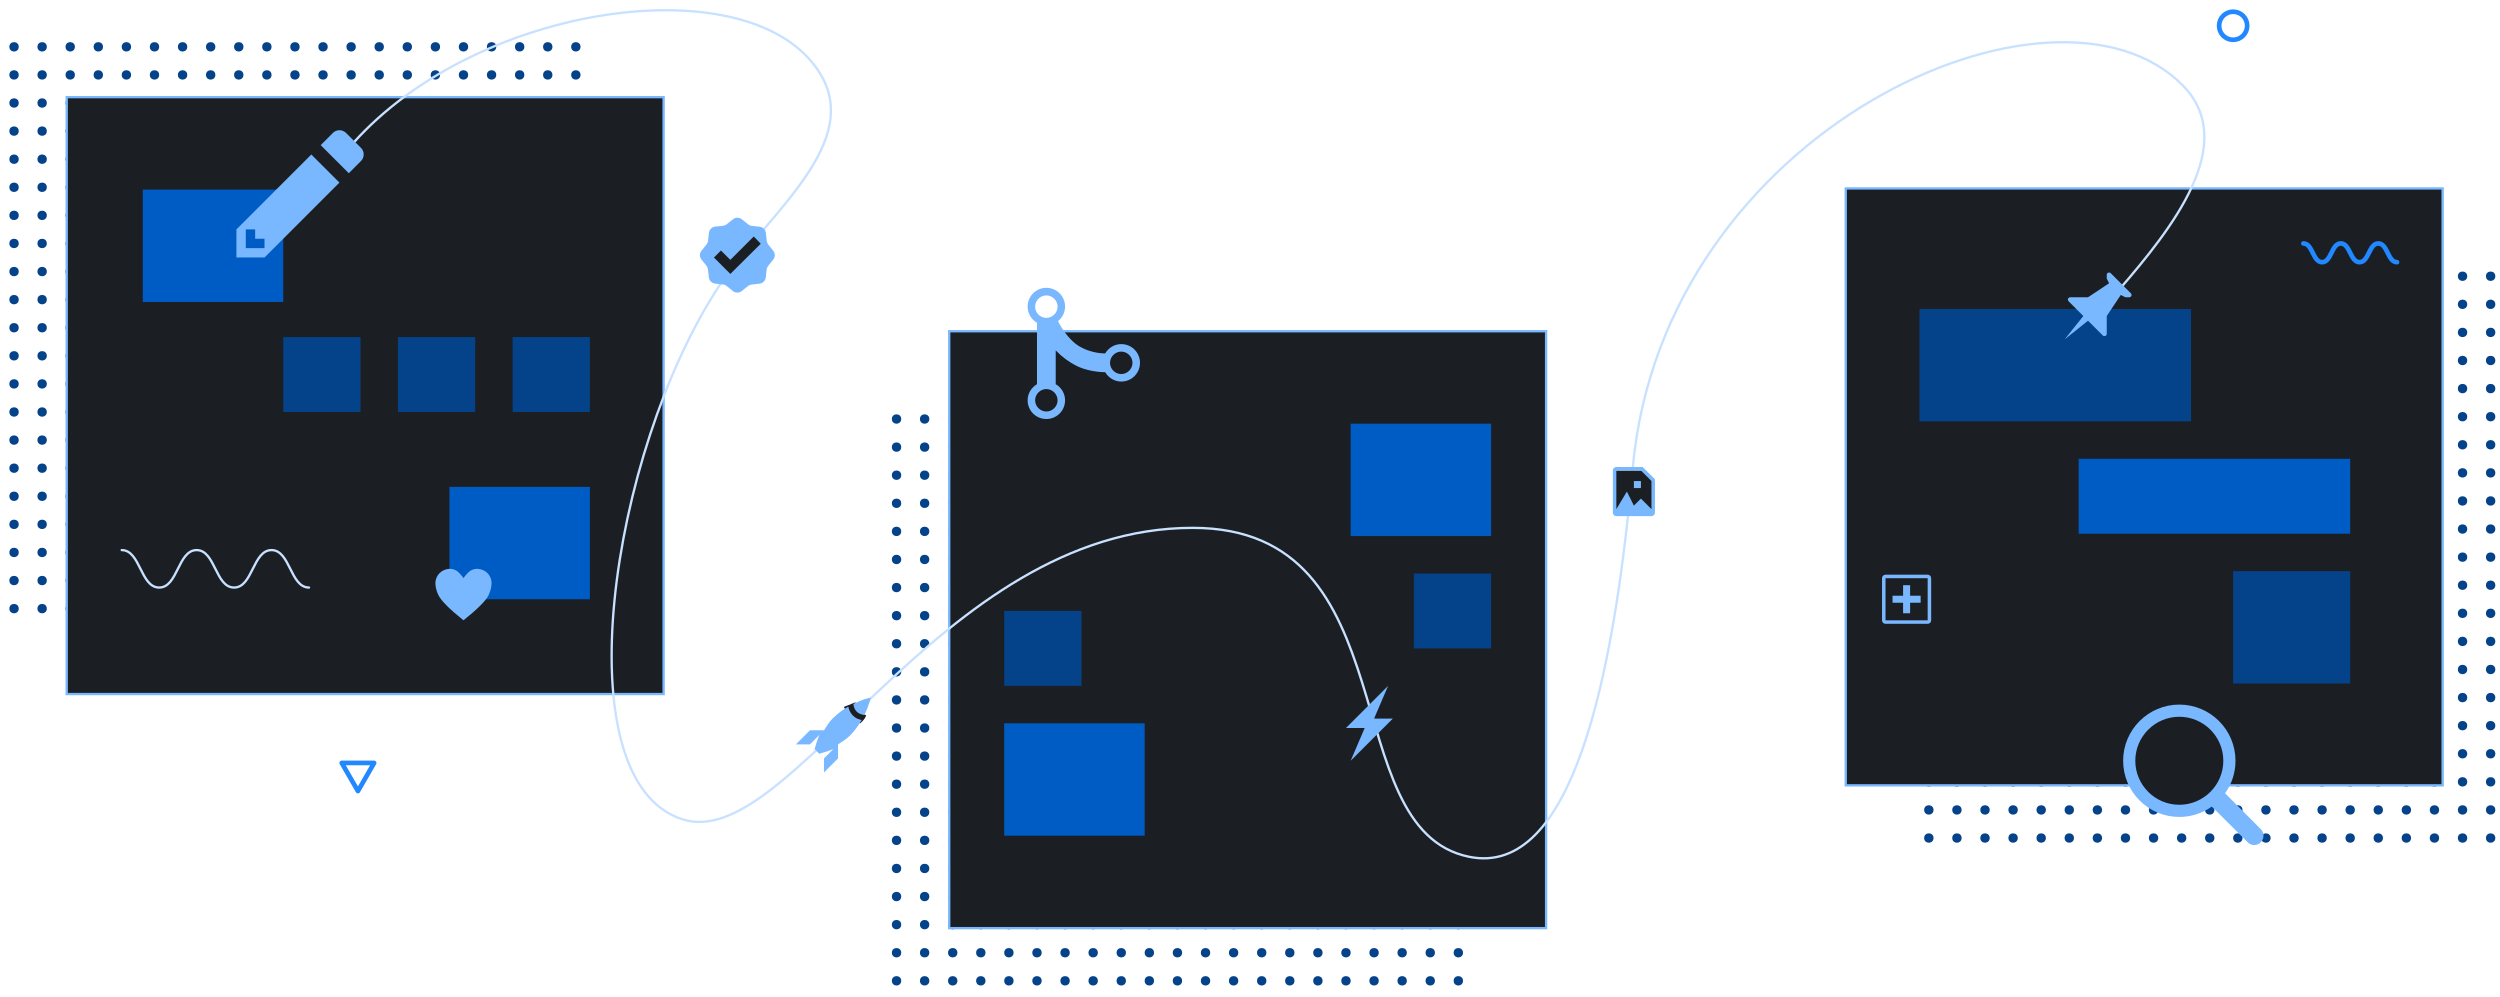 <svg width="1068" height="426" viewBox="0 0 1068 426" fill="none" xmlns="http://www.w3.org/2000/svg">
<g clip-path="url(#clip0)">
<circle cx="18" cy="188" r="2" fill="#044289"/>
<circle cx="30" cy="188" r="2" fill="#044289"/>
<circle cx="42" cy="188" r="2" fill="#044289"/>
<circle cx="54" cy="188" r="2" fill="#044289"/>
<circle cx="66" cy="188" r="2" fill="#044289"/>
<circle cx="18" cy="200" r="2" fill="#044289"/>
<circle cx="30" cy="200" r="2" fill="#044289"/>
<circle cx="42" cy="200" r="2" fill="#044289"/>
<circle cx="54" cy="200" r="2" fill="#044289"/>
<circle cx="66" cy="200" r="2" fill="#044289"/>
<circle cx="18" cy="212" r="2" fill="#044289"/>
<circle cx="30" cy="212" r="2" fill="#044289"/>
<circle cx="42" cy="212" r="2" fill="#044289"/>
<circle cx="54" cy="212" r="2" fill="#044289"/>
<circle cx="66" cy="212" r="2" fill="#044289"/>
<circle cx="6" cy="188" r="2" fill="#044289"/>
<circle cx="6" cy="200" r="2" fill="#044289"/>
<circle cx="6" cy="212" r="2" fill="#044289"/>
<circle cx="18" cy="224" r="2" fill="#044289"/>
<circle cx="30" cy="224" r="2" fill="#044289"/>
<circle cx="42" cy="224" r="2" fill="#044289"/>
<circle cx="54" cy="224" r="2" fill="#044289"/>
<circle cx="66" cy="224" r="2" fill="#044289"/>
<circle cx="6" cy="224" r="2" fill="#044289"/>
<circle cx="18" cy="236" r="2" fill="#044289"/>
<circle cx="30" cy="236" r="2" fill="#044289"/>
<circle cx="42" cy="236" r="2" fill="#044289"/>
<circle cx="54" cy="236" r="2" fill="#044289"/>
<circle cx="66" cy="236" r="2" fill="#044289"/>
<circle cx="6" cy="236" r="2" fill="#044289"/>
<circle cx="18" cy="248" r="2" fill="#044289"/>
<circle cx="30" cy="248" r="2" fill="#044289"/>
<circle cx="42" cy="248" r="2" fill="#044289"/>
<circle cx="54" cy="248" r="2" fill="#044289"/>
<circle cx="66" cy="248" r="2" fill="#044289"/>
<circle cx="6" cy="248" r="2" fill="#044289"/>
<circle cx="18" cy="260" r="2" fill="#044289"/>
<circle cx="30" cy="260" r="2" fill="#044289"/>
<circle cx="42" cy="260" r="2" fill="#044289"/>
<circle cx="54" cy="260" r="2" fill="#044289"/>
<circle cx="66" cy="260" r="2" fill="#044289"/>
<circle cx="6" cy="260" r="2" fill="#044289"/>
<circle cx="78" cy="188" r="2" fill="#044289"/>
<circle cx="78" cy="200" r="2" fill="#044289"/>
<circle cx="78" cy="212" r="2" fill="#044289"/>
<circle cx="78" cy="224" r="2" fill="#044289"/>
<circle cx="78" cy="236" r="2" fill="#044289"/>
<circle cx="78" cy="248" r="2" fill="#044289"/>
<circle cx="78" cy="260" r="2" fill="#044289"/>
<circle cx="90" cy="188" r="2" fill="#044289"/>
<circle cx="90" cy="200" r="2" fill="#044289"/>
<circle cx="90" cy="212" r="2" fill="#044289"/>
<circle cx="90" cy="224" r="2" fill="#044289"/>
<circle cx="90" cy="236" r="2" fill="#044289"/>
<circle cx="90" cy="248" r="2" fill="#044289"/>
<circle cx="90" cy="260" r="2" fill="#044289"/>
<circle cx="102" cy="188" r="2" fill="#044289"/>
<circle cx="102" cy="200" r="2" fill="#044289"/>
<circle cx="102" cy="212" r="2" fill="#044289"/>
<circle cx="102" cy="224" r="2" fill="#044289"/>
<circle cx="102" cy="236" r="2" fill="#044289"/>
<circle cx="102" cy="248" r="2" fill="#044289"/>
<circle cx="102" cy="260" r="2" fill="#044289"/>
<circle cx="114" cy="188" r="2" fill="#044289"/>
<circle cx="114" cy="200" r="2" fill="#044289"/>
<circle cx="114" cy="212" r="2" fill="#044289"/>
<circle cx="114" cy="224" r="2" fill="#044289"/>
<circle cx="114" cy="236" r="2" fill="#044289"/>
<circle cx="114" cy="248" r="2" fill="#044289"/>
<circle cx="114" cy="260" r="2" fill="#044289"/>
<circle cx="126" cy="188" r="2" fill="#044289"/>
<circle cx="126" cy="200" r="2" fill="#044289"/>
<circle cx="126" cy="212" r="2" fill="#044289"/>
<circle cx="126" cy="224" r="2" fill="#044289"/>
<circle cx="126" cy="236" r="2" fill="#044289"/>
<circle cx="126" cy="248" r="2" fill="#044289"/>
<circle cx="126" cy="260" r="2" fill="#044289"/>
<circle cx="138" cy="188" r="2" fill="#044289"/>
<circle cx="138" cy="200" r="2" fill="#044289"/>
<circle cx="138" cy="212" r="2" fill="#044289"/>
<circle cx="138" cy="224" r="2" fill="#044289"/>
<circle cx="138" cy="236" r="2" fill="#044289"/>
<circle cx="138" cy="248" r="2" fill="#044289"/>
<circle cx="138" cy="260" r="2" fill="#044289"/>
<circle cx="150" cy="188" r="2" fill="#044289"/>
<circle cx="162" cy="188" r="2" fill="#044289"/>
<circle cx="162" cy="200" r="2" fill="#044289"/>
<circle cx="162" cy="212" r="2" fill="#044289"/>
<circle cx="162" cy="224" r="2" fill="#044289"/>
<circle cx="162" cy="236" r="2" fill="#044289"/>
<circle cx="162" cy="248" r="2" fill="#044289"/>
<circle cx="162" cy="260" r="2" fill="#044289"/>
<circle cx="150" cy="200" r="2" fill="#044289"/>
<circle cx="150" cy="212" r="2" fill="#044289"/>
<circle cx="150" cy="224" r="2" fill="#044289"/>
<circle cx="150" cy="236" r="2" fill="#044289"/>
<circle cx="150" cy="248" r="2" fill="#044289"/>
<circle cx="150" cy="260" r="2" fill="#044289"/>
<circle cx="186" cy="188" r="2" fill="#044289"/>
<circle cx="198" cy="188" r="2" fill="#044289"/>
<circle cx="210" cy="188" r="2" fill="#044289"/>
<circle cx="222" cy="188" r="2" fill="#044289"/>
<circle cx="234" cy="188" r="2" fill="#044289"/>
<circle cx="186" cy="200" r="2" fill="#044289"/>
<circle cx="198" cy="200" r="2" fill="#044289"/>
<circle cx="210" cy="200" r="2" fill="#044289"/>
<circle cx="222" cy="200" r="2" fill="#044289"/>
<circle cx="234" cy="200" r="2" fill="#044289"/>
<circle cx="186" cy="212" r="2" fill="#044289"/>
<circle cx="198" cy="212" r="2" fill="#044289"/>
<circle cx="210" cy="212" r="2" fill="#044289"/>
<circle cx="222" cy="212" r="2" fill="#044289"/>
<circle cx="234" cy="212" r="2" fill="#044289"/>
<circle cx="174" cy="188" r="2" fill="#044289"/>
<circle cx="174" cy="200" r="2" fill="#044289"/>
<circle cx="174" cy="212" r="2" fill="#044289"/>
<circle cx="186" cy="224" r="2" fill="#044289"/>
<circle cx="198" cy="224" r="2" fill="#044289"/>
<circle cx="210" cy="224" r="2" fill="#044289"/>
<circle cx="222" cy="224" r="2" fill="#044289"/>
<circle cx="234" cy="224" r="2" fill="#044289"/>
<circle cx="174" cy="224" r="2" fill="#044289"/>
<circle cx="186" cy="236" r="2" fill="#044289"/>
<circle cx="198" cy="236" r="2" fill="#044289"/>
<circle cx="210" cy="236" r="2" fill="#044289"/>
<circle cx="222" cy="236" r="2" fill="#044289"/>
<circle cx="234" cy="236" r="2" fill="#044289"/>
<circle cx="174" cy="236" r="2" fill="#044289"/>
<circle cx="186" cy="248" r="2" fill="#044289"/>
<circle cx="198" cy="248" r="2" fill="#044289"/>
<circle cx="210" cy="248" r="2" fill="#044289"/>
<circle cx="222" cy="248" r="2" fill="#044289"/>
<circle cx="234" cy="248" r="2" fill="#044289"/>
<circle cx="174" cy="248" r="2" fill="#044289"/>
<circle cx="186" cy="260" r="2" fill="#044289"/>
<circle cx="198" cy="260" r="2" fill="#044289"/>
<circle cx="210" cy="260" r="2" fill="#044289"/>
<circle cx="222" cy="260" r="2" fill="#044289"/>
<circle cx="234" cy="260" r="2" fill="#044289"/>
<circle cx="174" cy="260" r="2" fill="#044289"/>
<circle cx="246" cy="188" r="2" fill="#044289"/>
<circle cx="246" cy="200" r="2" fill="#044289"/>
<circle cx="246" cy="212" r="2" fill="#044289"/>
<circle cx="246" cy="224" r="2" fill="#044289"/>
<circle cx="246" cy="236" r="2" fill="#044289"/>
<circle cx="246" cy="248" r="2" fill="#044289"/>
<circle cx="246" cy="260" r="2" fill="#044289"/>
<circle cx="18" cy="20" r="2" fill="#044289"/>
<circle cx="30" cy="20" r="2" fill="#044289"/>
<circle cx="42" cy="20" r="2" fill="#044289"/>
<circle cx="54" cy="20" r="2" fill="#044289"/>
<circle cx="66" cy="20" r="2" fill="#044289"/>
<circle cx="18" cy="32" r="2" fill="#044289"/>
<circle cx="30" cy="32" r="2" fill="#044289"/>
<circle cx="42" cy="32" r="2" fill="#044289"/>
<circle cx="54" cy="32" r="2" fill="#044289"/>
<circle cx="66" cy="32" r="2" fill="#044289"/>
<circle cx="18" cy="44" r="2" fill="#044289"/>
<circle cx="30" cy="44" r="2" fill="#044289"/>
<circle cx="42" cy="44" r="2" fill="#044289"/>
<circle cx="54" cy="44" r="2" fill="#044289"/>
<circle cx="66" cy="44" r="2" fill="#044289"/>
<circle cx="6" cy="20" r="2" fill="#044289"/>
<circle cx="6" cy="32" r="2" fill="#044289"/>
<circle cx="6" cy="44" r="2" fill="#044289"/>
<circle cx="18" cy="56" r="2" fill="#044289"/>
<circle cx="30" cy="56" r="2" fill="#044289"/>
<circle cx="42" cy="56" r="2" fill="#044289"/>
<circle cx="54" cy="56" r="2" fill="#044289"/>
<circle cx="66" cy="56" r="2" fill="#044289"/>
<circle cx="6" cy="56" r="2" fill="#044289"/>
<circle cx="18" cy="68" r="2" fill="#044289"/>
<circle cx="30" cy="68" r="2" fill="#044289"/>
<circle cx="42" cy="68" r="2" fill="#044289"/>
<circle cx="54" cy="68" r="2" fill="#044289"/>
<circle cx="66" cy="68" r="2" fill="#044289"/>
<circle cx="6" cy="68" r="2" fill="#044289"/>
<circle cx="18" cy="80" r="2" fill="#044289"/>
<circle cx="30" cy="80" r="2" fill="#044289"/>
<circle cx="42" cy="80" r="2" fill="#044289"/>
<circle cx="54" cy="80" r="2" fill="#044289"/>
<circle cx="66" cy="80" r="2" fill="#044289"/>
<circle cx="6" cy="80" r="2" fill="#044289"/>
<circle cx="18" cy="92" r="2" fill="#044289"/>
<circle cx="30" cy="92" r="2" fill="#044289"/>
<circle cx="42" cy="92" r="2" fill="#044289"/>
<circle cx="54" cy="92" r="2" fill="#044289"/>
<circle cx="66" cy="92" r="2" fill="#044289"/>
<circle cx="6" cy="92" r="2" fill="#044289"/>
<circle cx="18" cy="104" r="2" fill="#044289"/>
<circle cx="30" cy="104" r="2" fill="#044289"/>
<circle cx="42" cy="104" r="2" fill="#044289"/>
<circle cx="54" cy="104" r="2" fill="#044289"/>
<circle cx="66" cy="104" r="2" fill="#044289"/>
<circle cx="6" cy="104" r="2" fill="#044289"/>
<circle cx="18" cy="116" r="2" fill="#044289"/>
<circle cx="30" cy="116" r="2" fill="#044289"/>
<circle cx="42" cy="116" r="2" fill="#044289"/>
<circle cx="54" cy="116" r="2" fill="#044289"/>
<circle cx="66" cy="116" r="2" fill="#044289"/>
<circle cx="6" cy="116" r="2" fill="#044289"/>
<circle cx="18" cy="128" r="2" fill="#044289"/>
<circle cx="30" cy="128" r="2" fill="#044289"/>
<circle cx="42" cy="128" r="2" fill="#044289"/>
<circle cx="54" cy="128" r="2" fill="#044289"/>
<circle cx="66" cy="128" r="2" fill="#044289"/>
<circle cx="6" cy="128" r="2" fill="#044289"/>
<circle cx="18" cy="140" r="2" fill="#044289"/>
<circle cx="30" cy="140" r="2" fill="#044289"/>
<circle cx="42" cy="140" r="2" fill="#044289"/>
<circle cx="54" cy="140" r="2" fill="#044289"/>
<circle cx="66" cy="140" r="2" fill="#044289"/>
<circle cx="6" cy="140" r="2" fill="#044289"/>
<circle cx="18" cy="152" r="2" fill="#044289"/>
<circle cx="30" cy="152" r="2" fill="#044289"/>
<circle cx="42" cy="152" r="2" fill="#044289"/>
<circle cx="54" cy="152" r="2" fill="#044289"/>
<circle cx="66" cy="152" r="2" fill="#044289"/>
<circle cx="6" cy="152" r="2" fill="#044289"/>
<circle cx="18" cy="164" r="2" fill="#044289"/>
<circle cx="30" cy="164" r="2" fill="#044289"/>
<circle cx="42" cy="164" r="2" fill="#044289"/>
<circle cx="54" cy="164" r="2" fill="#044289"/>
<circle cx="66" cy="164" r="2" fill="#044289"/>
<circle cx="6" cy="164" r="2" fill="#044289"/>
<circle cx="78" cy="20" r="2" fill="#044289"/>
<circle cx="78" cy="32" r="2" fill="#044289"/>
<circle cx="78" cy="44" r="2" fill="#044289"/>
<circle cx="78" cy="56" r="2" fill="#044289"/>
<circle cx="78" cy="68" r="2" fill="#044289"/>
<circle cx="78" cy="80" r="2" fill="#044289"/>
<circle cx="78" cy="92" r="2" fill="#044289"/>
<circle cx="78" cy="104" r="2" fill="#044289"/>
<circle cx="78" cy="116" r="2" fill="#044289"/>
<circle cx="78" cy="128" r="2" fill="#044289"/>
<circle cx="78" cy="140" r="2" fill="#044289"/>
<circle cx="78" cy="152" r="2" fill="#044289"/>
<circle cx="78" cy="164" r="2" fill="#044289"/>
<circle cx="90" cy="20" r="2" fill="#044289"/>
<circle cx="90" cy="32" r="2" fill="#044289"/>
<circle cx="90" cy="44" r="2" fill="#044289"/>
<circle cx="90" cy="56" r="2" fill="#044289"/>
<circle cx="90" cy="68" r="2" fill="#044289"/>
<circle cx="90" cy="80" r="2" fill="#044289"/>
<circle cx="90" cy="92" r="2" fill="#044289"/>
<circle cx="90" cy="104" r="2" fill="#044289"/>
<circle cx="90" cy="116" r="2" fill="#044289"/>
<circle cx="90" cy="128" r="2" fill="#044289"/>
<circle cx="90" cy="140" r="2" fill="#044289"/>
<circle cx="90" cy="152" r="2" fill="#044289"/>
<circle cx="90" cy="164" r="2" fill="#044289"/>
<circle cx="102" cy="20" r="2" fill="#044289"/>
<circle cx="102" cy="32" r="2" fill="#044289"/>
<circle cx="102" cy="44" r="2" fill="#044289"/>
<circle cx="102" cy="56" r="2" fill="#044289"/>
<circle cx="102" cy="68" r="2" fill="#044289"/>
<circle cx="102" cy="80" r="2" fill="#044289"/>
<circle cx="102" cy="92" r="2" fill="#044289"/>
<circle cx="102" cy="104" r="2" fill="#044289"/>
<circle cx="102" cy="116" r="2" fill="#044289"/>
<circle cx="102" cy="128" r="2" fill="#044289"/>
<circle cx="102" cy="140" r="2" fill="#044289"/>
<circle cx="102" cy="152" r="2" fill="#044289"/>
<circle cx="102" cy="164" r="2" fill="#044289"/>
<circle cx="114" cy="20" r="2" fill="#044289"/>
<circle cx="114" cy="32" r="2" fill="#044289"/>
<circle cx="114" cy="44" r="2" fill="#044289"/>
<circle cx="114" cy="56" r="2" fill="#044289"/>
<circle cx="114" cy="68" r="2" fill="#044289"/>
<circle cx="114" cy="80" r="2" fill="#044289"/>
<circle cx="114" cy="92" r="2" fill="#044289"/>
<circle cx="114" cy="104" r="2" fill="#044289"/>
<circle cx="114" cy="116" r="2" fill="#044289"/>
<circle cx="114" cy="128" r="2" fill="#044289"/>
<circle cx="114" cy="140" r="2" fill="#044289"/>
<circle cx="114" cy="152" r="2" fill="#044289"/>
<circle cx="114" cy="164" r="2" fill="#044289"/>
<circle cx="126" cy="20" r="2" fill="#044289"/>
<circle cx="126" cy="32" r="2" fill="#044289"/>
<circle cx="126" cy="44" r="2" fill="#044289"/>
<circle cx="126" cy="56" r="2" fill="#044289"/>
<circle cx="126" cy="68" r="2" fill="#044289"/>
<circle cx="126" cy="80" r="2" fill="#044289"/>
<circle cx="126" cy="92" r="2" fill="#044289"/>
<circle cx="126" cy="104" r="2" fill="#044289"/>
<circle cx="126" cy="116" r="2" fill="#044289"/>
<circle cx="126" cy="128" r="2" fill="#044289"/>
<circle cx="126" cy="140" r="2" fill="#044289"/>
<circle cx="126" cy="152" r="2" fill="#044289"/>
<circle cx="126" cy="164" r="2" fill="#044289"/>
<circle cx="138" cy="20" r="2" fill="#044289"/>
<circle cx="138" cy="32" r="2" fill="#044289"/>
<circle cx="138" cy="44" r="2" fill="#044289"/>
<circle cx="138" cy="56" r="2" fill="#044289"/>
<circle cx="138" cy="68" r="2" fill="#044289"/>
<circle cx="138" cy="80" r="2" fill="#044289"/>
<circle cx="138" cy="92" r="2" fill="#044289"/>
<circle cx="138" cy="104" r="2" fill="#044289"/>
<circle cx="138" cy="116" r="2" fill="#044289"/>
<circle cx="138" cy="128" r="2" fill="#044289"/>
<circle cx="138" cy="140" r="2" fill="#044289"/>
<circle cx="138" cy="152" r="2" fill="#044289"/>
<circle cx="138" cy="164" r="2" fill="#044289"/>
<circle cx="150" cy="20" r="2" fill="#044289"/>
<circle cx="162" cy="20" r="2" fill="#044289"/>
<circle cx="162" cy="32" r="2" fill="#044289"/>
<circle cx="162" cy="44" r="2" fill="#044289"/>
<circle cx="162" cy="56" r="2" fill="#044289"/>
<circle cx="162" cy="68" r="2" fill="#044289"/>
<circle cx="162" cy="80" r="2" fill="#044289"/>
<circle cx="162" cy="92" r="2" fill="#044289"/>
<circle cx="162" cy="104" r="2" fill="#044289"/>
<circle cx="162" cy="116" r="2" fill="#044289"/>
<circle cx="162" cy="128" r="2" fill="#044289"/>
<circle cx="162" cy="140" r="2" fill="#044289"/>
<circle cx="162" cy="152" r="2" fill="#044289"/>
<circle cx="162" cy="164" r="2" fill="#044289"/>
<circle cx="150" cy="32" r="2" fill="#044289"/>
<circle cx="150" cy="44" r="2" fill="#044289"/>
<circle cx="150" cy="56" r="2" fill="#044289"/>
<circle cx="150" cy="68" r="2" fill="#044289"/>
<circle cx="150" cy="80" r="2" fill="#044289"/>
<circle cx="150" cy="92" r="2" fill="#044289"/>
<circle cx="150" cy="104" r="2" fill="#044289"/>
<circle cx="150" cy="116" r="2" fill="#044289"/>
<circle cx="150" cy="128" r="2" fill="#044289"/>
<circle cx="150" cy="140" r="2" fill="#044289"/>
<circle cx="150" cy="152" r="2" fill="#044289"/>
<circle cx="150" cy="164" r="2" fill="#044289"/>
<circle cx="18" cy="176" r="2" fill="#044289"/>
<circle cx="30" cy="176" r="2" fill="#044289"/>
<circle cx="42" cy="176" r="2" fill="#044289"/>
<circle cx="54" cy="176" r="2" fill="#044289"/>
<circle cx="66" cy="176" r="2" fill="#044289"/>
<circle cx="6" cy="176" r="2" fill="#044289"/>
<circle cx="78" cy="176" r="2" fill="#044289"/>
<circle cx="90" cy="176" r="2" fill="#044289"/>
<circle cx="102" cy="176" r="2" fill="#044289"/>
<circle cx="114" cy="176" r="2" fill="#044289"/>
<circle cx="126" cy="176" r="2" fill="#044289"/>
<circle cx="138" cy="176" r="2" fill="#044289"/>
<circle cx="162" cy="176" r="2" fill="#044289"/>
<circle cx="150" cy="176" r="2" fill="#044289"/>
<circle cx="186" cy="20" r="2" fill="#044289"/>
<circle cx="198" cy="20" r="2" fill="#044289"/>
<circle cx="210" cy="20" r="2" fill="#044289"/>
<circle cx="222" cy="20" r="2" fill="#044289"/>
<circle cx="234" cy="20" r="2" fill="#044289"/>
<circle cx="186" cy="32" r="2" fill="#044289"/>
<circle cx="198" cy="32" r="2" fill="#044289"/>
<circle cx="210" cy="32" r="2" fill="#044289"/>
<circle cx="222" cy="32" r="2" fill="#044289"/>
<circle cx="234" cy="32" r="2" fill="#044289"/>
<circle cx="186" cy="44" r="2" fill="#044289"/>
<circle cx="198" cy="44" r="2" fill="#044289"/>
<circle cx="210" cy="44" r="2" fill="#044289"/>
<circle cx="222" cy="44" r="2" fill="#044289"/>
<circle cx="234" cy="44" r="2" fill="#044289"/>
<circle cx="174" cy="20" r="2" fill="#044289"/>
<circle cx="174" cy="32" r="2" fill="#044289"/>
<circle cx="174" cy="44" r="2" fill="#044289"/>
<circle cx="186" cy="56" r="2" fill="#044289"/>
<circle cx="198" cy="56" r="2" fill="#044289"/>
<circle cx="210" cy="56" r="2" fill="#044289"/>
<circle cx="222" cy="56" r="2" fill="#044289"/>
<circle cx="234" cy="56" r="2" fill="#044289"/>
<circle cx="174" cy="56" r="2" fill="#044289"/>
<circle cx="186" cy="68" r="2" fill="#044289"/>
<circle cx="198" cy="68" r="2" fill="#044289"/>
<circle cx="210" cy="68" r="2" fill="#044289"/>
<circle cx="222" cy="68" r="2" fill="#044289"/>
<circle cx="234" cy="68" r="2" fill="#044289"/>
<circle cx="174" cy="68" r="2" fill="#044289"/>
<circle cx="186" cy="80" r="2" fill="#044289"/>
<circle cx="198" cy="80" r="2" fill="#044289"/>
<circle cx="210" cy="80" r="2" fill="#044289"/>
<circle cx="222" cy="80" r="2" fill="#044289"/>
<circle cx="234" cy="80" r="2" fill="#044289"/>
<circle cx="174" cy="80" r="2" fill="#044289"/>
<circle cx="186" cy="92" r="2" fill="#044289"/>
<circle cx="198" cy="92" r="2" fill="#044289"/>
<circle cx="210" cy="92" r="2" fill="#044289"/>
<circle cx="222" cy="92" r="2" fill="#044289"/>
<circle cx="234" cy="92" r="2" fill="#044289"/>
<circle cx="174" cy="92" r="2" fill="#044289"/>
<circle cx="186" cy="104" r="2" fill="#044289"/>
<circle cx="198" cy="104" r="2" fill="#044289"/>
<circle cx="210" cy="104" r="2" fill="#044289"/>
<circle cx="222" cy="104" r="2" fill="#044289"/>
<circle cx="234" cy="104" r="2" fill="#044289"/>
<circle cx="174" cy="104" r="2" fill="#044289"/>
<circle cx="186" cy="116" r="2" fill="#044289"/>
<circle cx="198" cy="116" r="2" fill="#044289"/>
<circle cx="210" cy="116" r="2" fill="#044289"/>
<circle cx="222" cy="116" r="2" fill="#044289"/>
<circle cx="234" cy="116" r="2" fill="#044289"/>
<circle cx="174" cy="116" r="2" fill="#044289"/>
<circle cx="186" cy="128" r="2" fill="#044289"/>
<circle cx="198" cy="128" r="2" fill="#044289"/>
<circle cx="210" cy="128" r="2" fill="#044289"/>
<circle cx="222" cy="128" r="2" fill="#044289"/>
<circle cx="234" cy="128" r="2" fill="#044289"/>
<circle cx="174" cy="128" r="2" fill="#044289"/>
<circle cx="186" cy="140" r="2" fill="#044289"/>
<circle cx="198" cy="140" r="2" fill="#044289"/>
<circle cx="210" cy="140" r="2" fill="#044289"/>
<circle cx="222" cy="140" r="2" fill="#044289"/>
<circle cx="234" cy="140" r="2" fill="#044289"/>
<circle cx="174" cy="140" r="2" fill="#044289"/>
<circle cx="186" cy="152" r="2" fill="#044289"/>
<circle cx="198" cy="152" r="2" fill="#044289"/>
<circle cx="210" cy="152" r="2" fill="#044289"/>
<circle cx="222" cy="152" r="2" fill="#044289"/>
<circle cx="234" cy="152" r="2" fill="#044289"/>
<circle cx="174" cy="152" r="2" fill="#044289"/>
<circle cx="186" cy="164" r="2" fill="#044289"/>
<circle cx="198" cy="164" r="2" fill="#044289"/>
<circle cx="210" cy="164" r="2" fill="#044289"/>
<circle cx="222" cy="164" r="2" fill="#044289"/>
<circle cx="234" cy="164" r="2" fill="#044289"/>
<circle cx="174" cy="164" r="2" fill="#044289"/>
<circle cx="246" cy="20" r="2" fill="#044289"/>
<circle cx="246" cy="32" r="2" fill="#044289"/>
<circle cx="246" cy="44" r="2" fill="#044289"/>
<circle cx="246" cy="56" r="2" fill="#044289"/>
<circle cx="246" cy="68" r="2" fill="#044289"/>
<circle cx="246" cy="80" r="2" fill="#044289"/>
<circle cx="246" cy="92" r="2" fill="#044289"/>
<circle cx="246" cy="104" r="2" fill="#044289"/>
<circle cx="246" cy="116" r="2" fill="#044289"/>
<circle cx="246" cy="128" r="2" fill="#044289"/>
<circle cx="246" cy="140" r="2" fill="#044289"/>
<circle cx="246" cy="152" r="2" fill="#044289"/>
<circle cx="246" cy="164" r="2" fill="#044289"/>
<circle cx="186" cy="176" r="2" fill="#044289"/>
<circle cx="198" cy="176" r="2" fill="#044289"/>
<circle cx="210" cy="176" r="2" fill="#044289"/>
<circle cx="222" cy="176" r="2" fill="#044289"/>
<circle cx="234" cy="176" r="2" fill="#044289"/>
<circle cx="174" cy="176" r="2" fill="#044289"/>
<circle cx="246" cy="176" r="2" fill="#044289"/>
</g>
<rect x="28.5" y="41.5" width="255" height="255" fill="#1B1F23" stroke="#79B8FF"/>
<g clip-path="url(#clip1)">
<circle cx="395" cy="347" r="2" fill="#044289"/>
<circle cx="407" cy="347" r="2" fill="#044289"/>
<circle cx="419" cy="347" r="2" fill="#044289"/>
<circle cx="431" cy="347" r="2" fill="#044289"/>
<circle cx="443" cy="347" r="2" fill="#044289"/>
<circle cx="395" cy="359" r="2" fill="#044289"/>
<circle cx="407" cy="359" r="2" fill="#044289"/>
<circle cx="419" cy="359" r="2" fill="#044289"/>
<circle cx="431" cy="359" r="2" fill="#044289"/>
<circle cx="443" cy="359" r="2" fill="#044289"/>
<circle cx="395" cy="371" r="2" fill="#044289"/>
<circle cx="407" cy="371" r="2" fill="#044289"/>
<circle cx="419" cy="371" r="2" fill="#044289"/>
<circle cx="431" cy="371" r="2" fill="#044289"/>
<circle cx="443" cy="371" r="2" fill="#044289"/>
<circle cx="383" cy="347" r="2" fill="#044289"/>
<circle cx="383" cy="359" r="2" fill="#044289"/>
<circle cx="383" cy="371" r="2" fill="#044289"/>
<circle cx="395" cy="383" r="2" fill="#044289"/>
<circle cx="407" cy="383" r="2" fill="#044289"/>
<circle cx="419" cy="383" r="2" fill="#044289"/>
<circle cx="431" cy="383" r="2" fill="#044289"/>
<circle cx="443" cy="383" r="2" fill="#044289"/>
<circle cx="383" cy="383" r="2" fill="#044289"/>
<circle cx="395" cy="395" r="2" fill="#044289"/>
<circle cx="407" cy="395" r="2" fill="#044289"/>
<circle cx="419" cy="395" r="2" fill="#044289"/>
<circle cx="431" cy="395" r="2" fill="#044289"/>
<circle cx="443" cy="395" r="2" fill="#044289"/>
<circle cx="383" cy="395" r="2" fill="#044289"/>
<circle cx="395" cy="407" r="2" fill="#044289"/>
<circle cx="407" cy="407" r="2" fill="#044289"/>
<circle cx="419" cy="407" r="2" fill="#044289"/>
<circle cx="431" cy="407" r="2" fill="#044289"/>
<circle cx="443" cy="407" r="2" fill="#044289"/>
<circle cx="383" cy="407" r="2" fill="#044289"/>
<circle cx="395" cy="419" r="2" fill="#044289"/>
<circle cx="407" cy="419" r="2" fill="#044289"/>
<circle cx="419" cy="419" r="2" fill="#044289"/>
<circle cx="431" cy="419" r="2" fill="#044289"/>
<circle cx="443" cy="419" r="2" fill="#044289"/>
<circle cx="383" cy="419" r="2" fill="#044289"/>
<circle cx="455" cy="347" r="2" fill="#044289"/>
<circle cx="455" cy="359" r="2" fill="#044289"/>
<circle cx="455" cy="371" r="2" fill="#044289"/>
<circle cx="455" cy="383" r="2" fill="#044289"/>
<circle cx="455" cy="395" r="2" fill="#044289"/>
<circle cx="455" cy="407" r="2" fill="#044289"/>
<circle cx="455" cy="419" r="2" fill="#044289"/>
<circle cx="467" cy="347" r="2" fill="#044289"/>
<circle cx="467" cy="359" r="2" fill="#044289"/>
<circle cx="467" cy="371" r="2" fill="#044289"/>
<circle cx="467" cy="383" r="2" fill="#044289"/>
<circle cx="467" cy="395" r="2" fill="#044289"/>
<circle cx="467" cy="407" r="2" fill="#044289"/>
<circle cx="467" cy="419" r="2" fill="#044289"/>
<circle cx="479" cy="347" r="2" fill="#044289"/>
<circle cx="479" cy="359" r="2" fill="#044289"/>
<circle cx="479" cy="371" r="2" fill="#044289"/>
<circle cx="479" cy="383" r="2" fill="#044289"/>
<circle cx="479" cy="395" r="2" fill="#044289"/>
<circle cx="479" cy="407" r="2" fill="#044289"/>
<circle cx="479" cy="419" r="2" fill="#044289"/>
<circle cx="491" cy="347" r="2" fill="#044289"/>
<circle cx="491" cy="359" r="2" fill="#044289"/>
<circle cx="491" cy="371" r="2" fill="#044289"/>
<circle cx="491" cy="383" r="2" fill="#044289"/>
<circle cx="491" cy="395" r="2" fill="#044289"/>
<circle cx="491" cy="407" r="2" fill="#044289"/>
<circle cx="491" cy="419" r="2" fill="#044289"/>
<circle cx="503" cy="347" r="2" fill="#044289"/>
<circle cx="503" cy="359" r="2" fill="#044289"/>
<circle cx="503" cy="371" r="2" fill="#044289"/>
<circle cx="503" cy="383" r="2" fill="#044289"/>
<circle cx="503" cy="395" r="2" fill="#044289"/>
<circle cx="503" cy="407" r="2" fill="#044289"/>
<circle cx="503" cy="419" r="2" fill="#044289"/>
<circle cx="515" cy="347" r="2" fill="#044289"/>
<circle cx="515" cy="359" r="2" fill="#044289"/>
<circle cx="515" cy="371" r="2" fill="#044289"/>
<circle cx="515" cy="383" r="2" fill="#044289"/>
<circle cx="515" cy="395" r="2" fill="#044289"/>
<circle cx="515" cy="407" r="2" fill="#044289"/>
<circle cx="515" cy="419" r="2" fill="#044289"/>
<circle cx="527" cy="347" r="2" fill="#044289"/>
<circle cx="539" cy="347" r="2" fill="#044289"/>
<circle cx="539" cy="359" r="2" fill="#044289"/>
<circle cx="539" cy="371" r="2" fill="#044289"/>
<circle cx="539" cy="383" r="2" fill="#044289"/>
<circle cx="539" cy="395" r="2" fill="#044289"/>
<circle cx="539" cy="407" r="2" fill="#044289"/>
<circle cx="539" cy="419" r="2" fill="#044289"/>
<circle cx="527" cy="359" r="2" fill="#044289"/>
<circle cx="527" cy="371" r="2" fill="#044289"/>
<circle cx="527" cy="383" r="2" fill="#044289"/>
<circle cx="527" cy="395" r="2" fill="#044289"/>
<circle cx="527" cy="407" r="2" fill="#044289"/>
<circle cx="527" cy="419" r="2" fill="#044289"/>
<circle cx="563" cy="347" r="2" fill="#044289"/>
<circle cx="575" cy="347" r="2" fill="#044289"/>
<circle cx="587" cy="347" r="2" fill="#044289"/>
<circle cx="599" cy="347" r="2" fill="#044289"/>
<circle cx="611" cy="347" r="2" fill="#044289"/>
<circle cx="563" cy="359" r="2" fill="#044289"/>
<circle cx="575" cy="359" r="2" fill="#044289"/>
<circle cx="587" cy="359" r="2" fill="#044289"/>
<circle cx="599" cy="359" r="2" fill="#044289"/>
<circle cx="611" cy="359" r="2" fill="#044289"/>
<circle cx="563" cy="371" r="2" fill="#044289"/>
<circle cx="575" cy="371" r="2" fill="#044289"/>
<circle cx="587" cy="371" r="2" fill="#044289"/>
<circle cx="599" cy="371" r="2" fill="#044289"/>
<circle cx="611" cy="371" r="2" fill="#044289"/>
<circle cx="551" cy="347" r="2" fill="#044289"/>
<circle cx="551" cy="359" r="2" fill="#044289"/>
<circle cx="551" cy="371" r="2" fill="#044289"/>
<circle cx="563" cy="383" r="2" fill="#044289"/>
<circle cx="575" cy="383" r="2" fill="#044289"/>
<circle cx="587" cy="383" r="2" fill="#044289"/>
<circle cx="599" cy="383" r="2" fill="#044289"/>
<circle cx="611" cy="383" r="2" fill="#044289"/>
<circle cx="551" cy="383" r="2" fill="#044289"/>
<circle cx="563" cy="395" r="2" fill="#044289"/>
<circle cx="575" cy="395" r="2" fill="#044289"/>
<circle cx="587" cy="395" r="2" fill="#044289"/>
<circle cx="599" cy="395" r="2" fill="#044289"/>
<circle cx="611" cy="395" r="2" fill="#044289"/>
<circle cx="551" cy="395" r="2" fill="#044289"/>
<circle cx="563" cy="407" r="2" fill="#044289"/>
<circle cx="575" cy="407" r="2" fill="#044289"/>
<circle cx="587" cy="407" r="2" fill="#044289"/>
<circle cx="599" cy="407" r="2" fill="#044289"/>
<circle cx="611" cy="407" r="2" fill="#044289"/>
<circle cx="551" cy="407" r="2" fill="#044289"/>
<circle cx="563" cy="419" r="2" fill="#044289"/>
<circle cx="575" cy="419" r="2" fill="#044289"/>
<circle cx="587" cy="419" r="2" fill="#044289"/>
<circle cx="599" cy="419" r="2" fill="#044289"/>
<circle cx="611" cy="419" r="2" fill="#044289"/>
<circle cx="551" cy="419" r="2" fill="#044289"/>
<circle cx="623" cy="347" r="2" fill="#044289"/>
<circle cx="623" cy="359" r="2" fill="#044289"/>
<circle cx="623" cy="371" r="2" fill="#044289"/>
<circle cx="623" cy="383" r="2" fill="#044289"/>
<circle cx="623" cy="395" r="2" fill="#044289"/>
<circle cx="623" cy="407" r="2" fill="#044289"/>
<circle cx="623" cy="419" r="2" fill="#044289"/>
<circle cx="395" cy="179" r="2" fill="#044289"/>
<circle cx="407" cy="179" r="2" fill="#044289"/>
<circle cx="419" cy="179" r="2" fill="#044289"/>
<circle cx="431" cy="179" r="2" fill="#044289"/>
<circle cx="443" cy="179" r="2" fill="#044289"/>
<circle cx="395" cy="191" r="2" fill="#044289"/>
<circle cx="407" cy="191" r="2" fill="#044289"/>
<circle cx="419" cy="191" r="2" fill="#044289"/>
<circle cx="431" cy="191" r="2" fill="#044289"/>
<circle cx="443" cy="191" r="2" fill="#044289"/>
<circle cx="395" cy="203" r="2" fill="#044289"/>
<circle cx="407" cy="203" r="2" fill="#044289"/>
<circle cx="419" cy="203" r="2" fill="#044289"/>
<circle cx="431" cy="203" r="2" fill="#044289"/>
<circle cx="443" cy="203" r="2" fill="#044289"/>
<circle cx="383" cy="179" r="2" fill="#044289"/>
<circle cx="383" cy="191" r="2" fill="#044289"/>
<circle cx="383" cy="203" r="2" fill="#044289"/>
<circle cx="395" cy="215" r="2" fill="#044289"/>
<circle cx="407" cy="215" r="2" fill="#044289"/>
<circle cx="419" cy="215" r="2" fill="#044289"/>
<circle cx="431" cy="215" r="2" fill="#044289"/>
<circle cx="443" cy="215" r="2" fill="#044289"/>
<circle cx="383" cy="215" r="2" fill="#044289"/>
<circle cx="395" cy="227" r="2" fill="#044289"/>
<circle cx="407" cy="227" r="2" fill="#044289"/>
<circle cx="419" cy="227" r="2" fill="#044289"/>
<circle cx="431" cy="227" r="2" fill="#044289"/>
<circle cx="443" cy="227" r="2" fill="#044289"/>
<circle cx="383" cy="227" r="2" fill="#044289"/>
<circle cx="395" cy="239" r="2" fill="#044289"/>
<circle cx="407" cy="239" r="2" fill="#044289"/>
<circle cx="419" cy="239" r="2" fill="#044289"/>
<circle cx="431" cy="239" r="2" fill="#044289"/>
<circle cx="443" cy="239" r="2" fill="#044289"/>
<circle cx="383" cy="239" r="2" fill="#044289"/>
<circle cx="395" cy="251" r="2" fill="#044289"/>
<circle cx="407" cy="251" r="2" fill="#044289"/>
<circle cx="419" cy="251" r="2" fill="#044289"/>
<circle cx="431" cy="251" r="2" fill="#044289"/>
<circle cx="443" cy="251" r="2" fill="#044289"/>
<circle cx="383" cy="251" r="2" fill="#044289"/>
<circle cx="395" cy="263" r="2" fill="#044289"/>
<circle cx="407" cy="263" r="2" fill="#044289"/>
<circle cx="419" cy="263" r="2" fill="#044289"/>
<circle cx="431" cy="263" r="2" fill="#044289"/>
<circle cx="443" cy="263" r="2" fill="#044289"/>
<circle cx="383" cy="263" r="2" fill="#044289"/>
<circle cx="395" cy="275" r="2" fill="#044289"/>
<circle cx="407" cy="275" r="2" fill="#044289"/>
<circle cx="419" cy="275" r="2" fill="#044289"/>
<circle cx="431" cy="275" r="2" fill="#044289"/>
<circle cx="443" cy="275" r="2" fill="#044289"/>
<circle cx="383" cy="275" r="2" fill="#044289"/>
<circle cx="395" cy="287" r="2" fill="#044289"/>
<circle cx="407" cy="287" r="2" fill="#044289"/>
<circle cx="419" cy="287" r="2" fill="#044289"/>
<circle cx="431" cy="287" r="2" fill="#044289"/>
<circle cx="443" cy="287" r="2" fill="#044289"/>
<circle cx="383" cy="287" r="2" fill="#044289"/>
<circle cx="395" cy="299" r="2" fill="#044289"/>
<circle cx="407" cy="299" r="2" fill="#044289"/>
<circle cx="419" cy="299" r="2" fill="#044289"/>
<circle cx="431" cy="299" r="2" fill="#044289"/>
<circle cx="443" cy="299" r="2" fill="#044289"/>
<circle cx="383" cy="299" r="2" fill="#044289"/>
<circle cx="395" cy="311" r="2" fill="#044289"/>
<circle cx="407" cy="311" r="2" fill="#044289"/>
<circle cx="419" cy="311" r="2" fill="#044289"/>
<circle cx="431" cy="311" r="2" fill="#044289"/>
<circle cx="443" cy="311" r="2" fill="#044289"/>
<circle cx="383" cy="311" r="2" fill="#044289"/>
<circle cx="395" cy="323" r="2" fill="#044289"/>
<circle cx="407" cy="323" r="2" fill="#044289"/>
<circle cx="419" cy="323" r="2" fill="#044289"/>
<circle cx="431" cy="323" r="2" fill="#044289"/>
<circle cx="443" cy="323" r="2" fill="#044289"/>
<circle cx="383" cy="323" r="2" fill="#044289"/>
<circle cx="455" cy="179" r="2" fill="#044289"/>
<circle cx="455" cy="191" r="2" fill="#044289"/>
<circle cx="455" cy="203" r="2" fill="#044289"/>
<circle cx="455" cy="215" r="2" fill="#044289"/>
<circle cx="455" cy="227" r="2" fill="#044289"/>
<circle cx="455" cy="239" r="2" fill="#044289"/>
<circle cx="455" cy="251" r="2" fill="#044289"/>
<circle cx="455" cy="263" r="2" fill="#044289"/>
<circle cx="455" cy="275" r="2" fill="#044289"/>
<circle cx="455" cy="287" r="2" fill="#044289"/>
<circle cx="455" cy="299" r="2" fill="#044289"/>
<circle cx="455" cy="311" r="2" fill="#044289"/>
<circle cx="455" cy="323" r="2" fill="#044289"/>
<circle cx="467" cy="179" r="2" fill="#044289"/>
<circle cx="467" cy="191" r="2" fill="#044289"/>
<circle cx="467" cy="203" r="2" fill="#044289"/>
<circle cx="467" cy="215" r="2" fill="#044289"/>
<circle cx="467" cy="227" r="2" fill="#044289"/>
<circle cx="467" cy="239" r="2" fill="#044289"/>
<circle cx="467" cy="251" r="2" fill="#044289"/>
<circle cx="467" cy="263" r="2" fill="#044289"/>
<circle cx="467" cy="275" r="2" fill="#044289"/>
<circle cx="467" cy="287" r="2" fill="#044289"/>
<circle cx="467" cy="299" r="2" fill="#044289"/>
<circle cx="467" cy="311" r="2" fill="#044289"/>
<circle cx="467" cy="323" r="2" fill="#044289"/>
<circle cx="479" cy="179" r="2" fill="#044289"/>
<circle cx="479" cy="191" r="2" fill="#044289"/>
<circle cx="479" cy="203" r="2" fill="#044289"/>
<circle cx="479" cy="215" r="2" fill="#044289"/>
<circle cx="479" cy="227" r="2" fill="#044289"/>
<circle cx="479" cy="239" r="2" fill="#044289"/>
<circle cx="479" cy="251" r="2" fill="#044289"/>
<circle cx="479" cy="263" r="2" fill="#044289"/>
<circle cx="479" cy="275" r="2" fill="#044289"/>
<circle cx="479" cy="287" r="2" fill="#044289"/>
<circle cx="479" cy="299" r="2" fill="#044289"/>
<circle cx="479" cy="311" r="2" fill="#044289"/>
<circle cx="479" cy="323" r="2" fill="#044289"/>
<circle cx="491" cy="179" r="2" fill="#044289"/>
<circle cx="491" cy="191" r="2" fill="#044289"/>
<circle cx="491" cy="203" r="2" fill="#044289"/>
<circle cx="491" cy="215" r="2" fill="#044289"/>
<circle cx="491" cy="227" r="2" fill="#044289"/>
<circle cx="491" cy="239" r="2" fill="#044289"/>
<circle cx="491" cy="251" r="2" fill="#044289"/>
<circle cx="491" cy="263" r="2" fill="#044289"/>
<circle cx="491" cy="275" r="2" fill="#044289"/>
<circle cx="491" cy="287" r="2" fill="#044289"/>
<circle cx="491" cy="299" r="2" fill="#044289"/>
<circle cx="491" cy="311" r="2" fill="#044289"/>
<circle cx="491" cy="323" r="2" fill="#044289"/>
<circle cx="503" cy="179" r="2" fill="#044289"/>
<circle cx="503" cy="191" r="2" fill="#044289"/>
<circle cx="503" cy="203" r="2" fill="#044289"/>
<circle cx="503" cy="215" r="2" fill="#044289"/>
<circle cx="503" cy="227" r="2" fill="#044289"/>
<circle cx="503" cy="239" r="2" fill="#044289"/>
<circle cx="503" cy="251" r="2" fill="#044289"/>
<circle cx="503" cy="263" r="2" fill="#044289"/>
<circle cx="503" cy="275" r="2" fill="#044289"/>
<circle cx="503" cy="287" r="2" fill="#044289"/>
<circle cx="503" cy="299" r="2" fill="#044289"/>
<circle cx="503" cy="311" r="2" fill="#044289"/>
<circle cx="503" cy="323" r="2" fill="#044289"/>
<circle cx="515" cy="179" r="2" fill="#044289"/>
<circle cx="515" cy="191" r="2" fill="#044289"/>
<circle cx="515" cy="203" r="2" fill="#044289"/>
<circle cx="515" cy="215" r="2" fill="#044289"/>
<circle cx="515" cy="227" r="2" fill="#044289"/>
<circle cx="515" cy="239" r="2" fill="#044289"/>
<circle cx="515" cy="251" r="2" fill="#044289"/>
<circle cx="515" cy="263" r="2" fill="#044289"/>
<circle cx="515" cy="275" r="2" fill="#044289"/>
<circle cx="515" cy="287" r="2" fill="#044289"/>
<circle cx="515" cy="299" r="2" fill="#044289"/>
<circle cx="515" cy="311" r="2" fill="#044289"/>
<circle cx="515" cy="323" r="2" fill="#044289"/>
<circle cx="527" cy="179" r="2" fill="#044289"/>
<circle cx="539" cy="179" r="2" fill="#044289"/>
<circle cx="539" cy="191" r="2" fill="#044289"/>
<circle cx="539" cy="203" r="2" fill="#044289"/>
<circle cx="539" cy="215" r="2" fill="#044289"/>
<circle cx="539" cy="227" r="2" fill="#044289"/>
<circle cx="539" cy="239" r="2" fill="#044289"/>
<circle cx="539" cy="251" r="2" fill="#044289"/>
<circle cx="539" cy="263" r="2" fill="#044289"/>
<circle cx="539" cy="275" r="2" fill="#044289"/>
<circle cx="539" cy="287" r="2" fill="#044289"/>
<circle cx="539" cy="299" r="2" fill="#044289"/>
<circle cx="539" cy="311" r="2" fill="#044289"/>
<circle cx="539" cy="323" r="2" fill="#044289"/>
<circle cx="527" cy="191" r="2" fill="#044289"/>
<circle cx="527" cy="203" r="2" fill="#044289"/>
<circle cx="527" cy="215" r="2" fill="#044289"/>
<circle cx="527" cy="227" r="2" fill="#044289"/>
<circle cx="527" cy="239" r="2" fill="#044289"/>
<circle cx="527" cy="251" r="2" fill="#044289"/>
<circle cx="527" cy="263" r="2" fill="#044289"/>
<circle cx="527" cy="275" r="2" fill="#044289"/>
<circle cx="527" cy="287" r="2" fill="#044289"/>
<circle cx="527" cy="299" r="2" fill="#044289"/>
<circle cx="527" cy="311" r="2" fill="#044289"/>
<circle cx="527" cy="323" r="2" fill="#044289"/>
<circle cx="395" cy="335" r="2" fill="#044289"/>
<circle cx="407" cy="335" r="2" fill="#044289"/>
<circle cx="419" cy="335" r="2" fill="#044289"/>
<circle cx="431" cy="335" r="2" fill="#044289"/>
<circle cx="443" cy="335" r="2" fill="#044289"/>
<circle cx="383" cy="335" r="2" fill="#044289"/>
<circle cx="455" cy="335" r="2" fill="#044289"/>
<circle cx="467" cy="335" r="2" fill="#044289"/>
<circle cx="479" cy="335" r="2" fill="#044289"/>
<circle cx="491" cy="335" r="2" fill="#044289"/>
<circle cx="503" cy="335" r="2" fill="#044289"/>
<circle cx="515" cy="335" r="2" fill="#044289"/>
<circle cx="539" cy="335" r="2" fill="#044289"/>
<circle cx="527" cy="335" r="2" fill="#044289"/>
<circle cx="563" cy="179" r="2" fill="#044289"/>
<circle cx="575" cy="179" r="2" fill="#044289"/>
<circle cx="587" cy="179" r="2" fill="#044289"/>
<circle cx="599" cy="179" r="2" fill="#044289"/>
<circle cx="611" cy="179" r="2" fill="#044289"/>
<circle cx="563" cy="191" r="2" fill="#044289"/>
<circle cx="575" cy="191" r="2" fill="#044289"/>
<circle cx="587" cy="191" r="2" fill="#044289"/>
<circle cx="599" cy="191" r="2" fill="#044289"/>
<circle cx="611" cy="191" r="2" fill="#044289"/>
<circle cx="563" cy="203" r="2" fill="#044289"/>
<circle cx="575" cy="203" r="2" fill="#044289"/>
<circle cx="587" cy="203" r="2" fill="#044289"/>
<circle cx="599" cy="203" r="2" fill="#044289"/>
<circle cx="611" cy="203" r="2" fill="#044289"/>
<circle cx="551" cy="179" r="2" fill="#044289"/>
<circle cx="551" cy="191" r="2" fill="#044289"/>
<circle cx="551" cy="203" r="2" fill="#044289"/>
<circle cx="563" cy="215" r="2" fill="#044289"/>
<circle cx="575" cy="215" r="2" fill="#044289"/>
<circle cx="587" cy="215" r="2" fill="#044289"/>
<circle cx="599" cy="215" r="2" fill="#044289"/>
<circle cx="611" cy="215" r="2" fill="#044289"/>
<circle cx="551" cy="215" r="2" fill="#044289"/>
<circle cx="563" cy="227" r="2" fill="#044289"/>
<circle cx="575" cy="227" r="2" fill="#044289"/>
<circle cx="587" cy="227" r="2" fill="#044289"/>
<circle cx="599" cy="227" r="2" fill="#044289"/>
<circle cx="611" cy="227" r="2" fill="#044289"/>
<circle cx="551" cy="227" r="2" fill="#044289"/>
<circle cx="563" cy="239" r="2" fill="#044289"/>
<circle cx="575" cy="239" r="2" fill="#044289"/>
<circle cx="587" cy="239" r="2" fill="#044289"/>
<circle cx="599" cy="239" r="2" fill="#044289"/>
<circle cx="611" cy="239" r="2" fill="#044289"/>
<circle cx="551" cy="239" r="2" fill="#044289"/>
<circle cx="563" cy="251" r="2" fill="#044289"/>
<circle cx="575" cy="251" r="2" fill="#044289"/>
<circle cx="587" cy="251" r="2" fill="#044289"/>
<circle cx="599" cy="251" r="2" fill="#044289"/>
<circle cx="611" cy="251" r="2" fill="#044289"/>
<circle cx="551" cy="251" r="2" fill="#044289"/>
<circle cx="563" cy="263" r="2" fill="#044289"/>
<circle cx="575" cy="263" r="2" fill="#044289"/>
<circle cx="587" cy="263" r="2" fill="#044289"/>
<circle cx="599" cy="263" r="2" fill="#044289"/>
<circle cx="611" cy="263" r="2" fill="#044289"/>
<circle cx="551" cy="263" r="2" fill="#044289"/>
<circle cx="563" cy="275" r="2" fill="#044289"/>
<circle cx="575" cy="275" r="2" fill="#044289"/>
<circle cx="587" cy="275" r="2" fill="#044289"/>
<circle cx="599" cy="275" r="2" fill="#044289"/>
<circle cx="611" cy="275" r="2" fill="#044289"/>
<circle cx="551" cy="275" r="2" fill="#044289"/>
<circle cx="563" cy="287" r="2" fill="#044289"/>
<circle cx="575" cy="287" r="2" fill="#044289"/>
<circle cx="587" cy="287" r="2" fill="#044289"/>
<circle cx="599" cy="287" r="2" fill="#044289"/>
<circle cx="611" cy="287" r="2" fill="#044289"/>
<circle cx="551" cy="287" r="2" fill="#044289"/>
<circle cx="563" cy="299" r="2" fill="#044289"/>
<circle cx="575" cy="299" r="2" fill="#044289"/>
<circle cx="587" cy="299" r="2" fill="#044289"/>
<circle cx="599" cy="299" r="2" fill="#044289"/>
<circle cx="611" cy="299" r="2" fill="#044289"/>
<circle cx="551" cy="299" r="2" fill="#044289"/>
<circle cx="563" cy="311" r="2" fill="#044289"/>
<circle cx="575" cy="311" r="2" fill="#044289"/>
<circle cx="587" cy="311" r="2" fill="#044289"/>
<circle cx="599" cy="311" r="2" fill="#044289"/>
<circle cx="611" cy="311" r="2" fill="#044289"/>
<circle cx="551" cy="311" r="2" fill="#044289"/>
<circle cx="563" cy="323" r="2" fill="#044289"/>
<circle cx="575" cy="323" r="2" fill="#044289"/>
<circle cx="587" cy="323" r="2" fill="#044289"/>
<circle cx="599" cy="323" r="2" fill="#044289"/>
<circle cx="611" cy="323" r="2" fill="#044289"/>
<circle cx="551" cy="323" r="2" fill="#044289"/>
<circle cx="623" cy="179" r="2" fill="#044289"/>
<circle cx="623" cy="191" r="2" fill="#044289"/>
<circle cx="623" cy="203" r="2" fill="#044289"/>
<circle cx="623" cy="215" r="2" fill="#044289"/>
<circle cx="623" cy="227" r="2" fill="#044289"/>
<circle cx="623" cy="239" r="2" fill="#044289"/>
<circle cx="623" cy="251" r="2" fill="#044289"/>
<circle cx="623" cy="263" r="2" fill="#044289"/>
<circle cx="623" cy="275" r="2" fill="#044289"/>
<circle cx="623" cy="287" r="2" fill="#044289"/>
<circle cx="623" cy="299" r="2" fill="#044289"/>
<circle cx="623" cy="311" r="2" fill="#044289"/>
<circle cx="623" cy="323" r="2" fill="#044289"/>
<circle cx="563" cy="335" r="2" fill="#044289"/>
<circle cx="575" cy="335" r="2" fill="#044289"/>
<circle cx="587" cy="335" r="2" fill="#044289"/>
<circle cx="599" cy="335" r="2" fill="#044289"/>
<circle cx="611" cy="335" r="2" fill="#044289"/>
<circle cx="551" cy="335" r="2" fill="#044289"/>
<circle cx="623" cy="335" r="2" fill="#044289"/>
</g>
<rect x="405.5" y="141.5" width="255" height="255" fill="#1B1F23" stroke="#79B8FF"/>
<g clip-path="url(#clip2)">
<circle cx="836" cy="286" r="2" fill="#044289"/>
<circle cx="848" cy="286" r="2" fill="#044289"/>
<circle cx="860" cy="286" r="2" fill="#044289"/>
<circle cx="872" cy="286" r="2" fill="#044289"/>
<circle cx="884" cy="286" r="2" fill="#044289"/>
<circle cx="836" cy="298" r="2" fill="#044289"/>
<circle cx="848" cy="298" r="2" fill="#044289"/>
<circle cx="860" cy="298" r="2" fill="#044289"/>
<circle cx="872" cy="298" r="2" fill="#044289"/>
<circle cx="884" cy="298" r="2" fill="#044289"/>
<circle cx="836" cy="310" r="2" fill="#044289"/>
<circle cx="848" cy="310" r="2" fill="#044289"/>
<circle cx="860" cy="310" r="2" fill="#044289"/>
<circle cx="872" cy="310" r="2" fill="#044289"/>
<circle cx="884" cy="310" r="2" fill="#044289"/>
<circle cx="824" cy="286" r="2" fill="#044289"/>
<circle cx="824" cy="298" r="2" fill="#044289"/>
<circle cx="824" cy="310" r="2" fill="#044289"/>
<circle cx="836" cy="322" r="2" fill="#044289"/>
<circle cx="848" cy="322" r="2" fill="#044289"/>
<circle cx="860" cy="322" r="2" fill="#044289"/>
<circle cx="872" cy="322" r="2" fill="#044289"/>
<circle cx="884" cy="322" r="2" fill="#044289"/>
<circle cx="824" cy="322" r="2" fill="#044289"/>
<circle cx="836" cy="334" r="2" fill="#044289"/>
<circle cx="848" cy="334" r="2" fill="#044289"/>
<circle cx="860" cy="334" r="2" fill="#044289"/>
<circle cx="872" cy="334" r="2" fill="#044289"/>
<circle cx="884" cy="334" r="2" fill="#044289"/>
<circle cx="824" cy="334" r="2" fill="#044289"/>
<circle cx="836" cy="346" r="2" fill="#044289"/>
<circle cx="848" cy="346" r="2" fill="#044289"/>
<circle cx="860" cy="346" r="2" fill="#044289"/>
<circle cx="872" cy="346" r="2" fill="#044289"/>
<circle cx="884" cy="346" r="2" fill="#044289"/>
<circle cx="824" cy="346" r="2" fill="#044289"/>
<circle cx="836" cy="358" r="2" fill="#044289"/>
<circle cx="848" cy="358" r="2" fill="#044289"/>
<circle cx="860" cy="358" r="2" fill="#044289"/>
<circle cx="872" cy="358" r="2" fill="#044289"/>
<circle cx="884" cy="358" r="2" fill="#044289"/>
<circle cx="824" cy="358" r="2" fill="#044289"/>
<circle cx="896" cy="286" r="2" fill="#044289"/>
<circle cx="896" cy="298" r="2" fill="#044289"/>
<circle cx="896" cy="310" r="2" fill="#044289"/>
<circle cx="896" cy="322" r="2" fill="#044289"/>
<circle cx="896" cy="334" r="2" fill="#044289"/>
<circle cx="896" cy="346" r="2" fill="#044289"/>
<circle cx="896" cy="358" r="2" fill="#044289"/>
<circle cx="908" cy="286" r="2" fill="#044289"/>
<circle cx="908" cy="298" r="2" fill="#044289"/>
<circle cx="908" cy="310" r="2" fill="#044289"/>
<circle cx="908" cy="322" r="2" fill="#044289"/>
<circle cx="908" cy="334" r="2" fill="#044289"/>
<circle cx="908" cy="346" r="2" fill="#044289"/>
<circle cx="908" cy="358" r="2" fill="#044289"/>
<circle cx="920" cy="286" r="2" fill="#044289"/>
<circle cx="920" cy="298" r="2" fill="#044289"/>
<circle cx="920" cy="310" r="2" fill="#044289"/>
<circle cx="920" cy="322" r="2" fill="#044289"/>
<circle cx="920" cy="334" r="2" fill="#044289"/>
<circle cx="920" cy="346" r="2" fill="#044289"/>
<circle cx="920" cy="358" r="2" fill="#044289"/>
<circle cx="932" cy="286" r="2" fill="#044289"/>
<circle cx="932" cy="298" r="2" fill="#044289"/>
<circle cx="932" cy="310" r="2" fill="#044289"/>
<circle cx="932" cy="322" r="2" fill="#044289"/>
<circle cx="932" cy="334" r="2" fill="#044289"/>
<circle cx="932" cy="346" r="2" fill="#044289"/>
<circle cx="932" cy="358" r="2" fill="#044289"/>
<circle cx="944" cy="286" r="2" fill="#044289"/>
<circle cx="944" cy="298" r="2" fill="#044289"/>
<circle cx="944" cy="310" r="2" fill="#044289"/>
<circle cx="944" cy="322" r="2" fill="#044289"/>
<circle cx="944" cy="334" r="2" fill="#044289"/>
<circle cx="944" cy="346" r="2" fill="#044289"/>
<circle cx="944" cy="358" r="2" fill="#044289"/>
<circle cx="956" cy="286" r="2" fill="#044289"/>
<circle cx="956" cy="298" r="2" fill="#044289"/>
<circle cx="956" cy="310" r="2" fill="#044289"/>
<circle cx="956" cy="322" r="2" fill="#044289"/>
<circle cx="956" cy="334" r="2" fill="#044289"/>
<circle cx="956" cy="346" r="2" fill="#044289"/>
<circle cx="956" cy="358" r="2" fill="#044289"/>
<circle cx="968" cy="286" r="2" fill="#044289"/>
<circle cx="980" cy="286" r="2" fill="#044289"/>
<circle cx="980" cy="298" r="2" fill="#044289"/>
<circle cx="980" cy="310" r="2" fill="#044289"/>
<circle cx="980" cy="322" r="2" fill="#044289"/>
<circle cx="980" cy="334" r="2" fill="#044289"/>
<circle cx="980" cy="346" r="2" fill="#044289"/>
<circle cx="980" cy="358" r="2" fill="#044289"/>
<circle cx="968" cy="298" r="2" fill="#044289"/>
<circle cx="968" cy="310" r="2" fill="#044289"/>
<circle cx="968" cy="322" r="2" fill="#044289"/>
<circle cx="968" cy="334" r="2" fill="#044289"/>
<circle cx="968" cy="346" r="2" fill="#044289"/>
<circle cx="968" cy="358" r="2" fill="#044289"/>
<circle cx="1004" cy="286" r="2" fill="#044289"/>
<circle cx="1016" cy="286" r="2" fill="#044289"/>
<circle cx="1028" cy="286" r="2" fill="#044289"/>
<circle cx="1040" cy="286" r="2" fill="#044289"/>
<circle cx="1052" cy="286" r="2" fill="#044289"/>
<circle cx="1004" cy="298" r="2" fill="#044289"/>
<circle cx="1016" cy="298" r="2" fill="#044289"/>
<circle cx="1028" cy="298" r="2" fill="#044289"/>
<circle cx="1040" cy="298" r="2" fill="#044289"/>
<circle cx="1052" cy="298" r="2" fill="#044289"/>
<circle cx="1004" cy="310" r="2" fill="#044289"/>
<circle cx="1016" cy="310" r="2" fill="#044289"/>
<circle cx="1028" cy="310" r="2" fill="#044289"/>
<circle cx="1040" cy="310" r="2" fill="#044289"/>
<circle cx="1052" cy="310" r="2" fill="#044289"/>
<circle cx="992" cy="286" r="2" fill="#044289"/>
<circle cx="992" cy="298" r="2" fill="#044289"/>
<circle cx="992" cy="310" r="2" fill="#044289"/>
<circle cx="1004" cy="322" r="2" fill="#044289"/>
<circle cx="1016" cy="322" r="2" fill="#044289"/>
<circle cx="1028" cy="322" r="2" fill="#044289"/>
<circle cx="1040" cy="322" r="2" fill="#044289"/>
<circle cx="1052" cy="322" r="2" fill="#044289"/>
<circle cx="992" cy="322" r="2" fill="#044289"/>
<circle cx="1004" cy="334" r="2" fill="#044289"/>
<circle cx="1016" cy="334" r="2" fill="#044289"/>
<circle cx="1028" cy="334" r="2" fill="#044289"/>
<circle cx="1040" cy="334" r="2" fill="#044289"/>
<circle cx="1052" cy="334" r="2" fill="#044289"/>
<circle cx="992" cy="334" r="2" fill="#044289"/>
<circle cx="1004" cy="346" r="2" fill="#044289"/>
<circle cx="1016" cy="346" r="2" fill="#044289"/>
<circle cx="1028" cy="346" r="2" fill="#044289"/>
<circle cx="1040" cy="346" r="2" fill="#044289"/>
<circle cx="1052" cy="346" r="2" fill="#044289"/>
<circle cx="992" cy="346" r="2" fill="#044289"/>
<circle cx="1004" cy="358" r="2" fill="#044289"/>
<circle cx="1016" cy="358" r="2" fill="#044289"/>
<circle cx="1028" cy="358" r="2" fill="#044289"/>
<circle cx="1040" cy="358" r="2" fill="#044289"/>
<circle cx="1052" cy="358" r="2" fill="#044289"/>
<circle cx="992" cy="358" r="2" fill="#044289"/>
<circle cx="1064" cy="286" r="2" fill="#044289"/>
<circle cx="1064" cy="298" r="2" fill="#044289"/>
<circle cx="1064" cy="310" r="2" fill="#044289"/>
<circle cx="1064" cy="322" r="2" fill="#044289"/>
<circle cx="1064" cy="334" r="2" fill="#044289"/>
<circle cx="1064" cy="346" r="2" fill="#044289"/>
<circle cx="1064" cy="358" r="2" fill="#044289"/>
<circle cx="836" cy="118" r="2" fill="#044289"/>
<circle cx="848" cy="118" r="2" fill="#044289"/>
<circle cx="860" cy="118" r="2" fill="#044289"/>
<circle cx="872" cy="118" r="2" fill="#044289"/>
<circle cx="884" cy="118" r="2" fill="#044289"/>
<circle cx="836" cy="130" r="2" fill="#044289"/>
<circle cx="848" cy="130" r="2" fill="#044289"/>
<circle cx="860" cy="130" r="2" fill="#044289"/>
<circle cx="872" cy="130" r="2" fill="#044289"/>
<circle cx="884" cy="130" r="2" fill="#044289"/>
<circle cx="836" cy="142" r="2" fill="#044289"/>
<circle cx="848" cy="142" r="2" fill="#044289"/>
<circle cx="860" cy="142" r="2" fill="#044289"/>
<circle cx="872" cy="142" r="2" fill="#044289"/>
<circle cx="884" cy="142" r="2" fill="#044289"/>
<circle cx="824" cy="118" r="2" fill="#044289"/>
<circle cx="824" cy="130" r="2" fill="#044289"/>
<circle cx="824" cy="142" r="2" fill="#044289"/>
<circle cx="836" cy="154" r="2" fill="#044289"/>
<circle cx="848" cy="154" r="2" fill="#044289"/>
<circle cx="860" cy="154" r="2" fill="#044289"/>
<circle cx="872" cy="154" r="2" fill="#044289"/>
<circle cx="884" cy="154" r="2" fill="#044289"/>
<circle cx="824" cy="154" r="2" fill="#044289"/>
<circle cx="836" cy="166" r="2" fill="#044289"/>
<circle cx="848" cy="166" r="2" fill="#044289"/>
<circle cx="860" cy="166" r="2" fill="#044289"/>
<circle cx="872" cy="166" r="2" fill="#044289"/>
<circle cx="884" cy="166" r="2" fill="#044289"/>
<circle cx="824" cy="166" r="2" fill="#044289"/>
<circle cx="836" cy="178" r="2" fill="#044289"/>
<circle cx="848" cy="178" r="2" fill="#044289"/>
<circle cx="860" cy="178" r="2" fill="#044289"/>
<circle cx="872" cy="178" r="2" fill="#044289"/>
<circle cx="884" cy="178" r="2" fill="#044289"/>
<circle cx="824" cy="178" r="2" fill="#044289"/>
<circle cx="836" cy="190" r="2" fill="#044289"/>
<circle cx="848" cy="190" r="2" fill="#044289"/>
<circle cx="860" cy="190" r="2" fill="#044289"/>
<circle cx="872" cy="190" r="2" fill="#044289"/>
<circle cx="884" cy="190" r="2" fill="#044289"/>
<circle cx="824" cy="190" r="2" fill="#044289"/>
<circle cx="836" cy="202" r="2" fill="#044289"/>
<circle cx="848" cy="202" r="2" fill="#044289"/>
<circle cx="860" cy="202" r="2" fill="#044289"/>
<circle cx="872" cy="202" r="2" fill="#044289"/>
<circle cx="884" cy="202" r="2" fill="#044289"/>
<circle cx="824" cy="202" r="2" fill="#044289"/>
<circle cx="836" cy="214" r="2" fill="#044289"/>
<circle cx="848" cy="214" r="2" fill="#044289"/>
<circle cx="860" cy="214" r="2" fill="#044289"/>
<circle cx="872" cy="214" r="2" fill="#044289"/>
<circle cx="884" cy="214" r="2" fill="#044289"/>
<circle cx="824" cy="214" r="2" fill="#044289"/>
<circle cx="836" cy="226" r="2" fill="#044289"/>
<circle cx="848" cy="226" r="2" fill="#044289"/>
<circle cx="860" cy="226" r="2" fill="#044289"/>
<circle cx="872" cy="226" r="2" fill="#044289"/>
<circle cx="884" cy="226" r="2" fill="#044289"/>
<circle cx="824" cy="226" r="2" fill="#044289"/>
<circle cx="836" cy="238" r="2" fill="#044289"/>
<circle cx="848" cy="238" r="2" fill="#044289"/>
<circle cx="860" cy="238" r="2" fill="#044289"/>
<circle cx="872" cy="238" r="2" fill="#044289"/>
<circle cx="884" cy="238" r="2" fill="#044289"/>
<circle cx="824" cy="238" r="2" fill="#044289"/>
<circle cx="836" cy="250" r="2" fill="#044289"/>
<circle cx="848" cy="250" r="2" fill="#044289"/>
<circle cx="860" cy="250" r="2" fill="#044289"/>
<circle cx="872" cy="250" r="2" fill="#044289"/>
<circle cx="884" cy="250" r="2" fill="#044289"/>
<circle cx="824" cy="250" r="2" fill="#044289"/>
<circle cx="836" cy="262" r="2" fill="#044289"/>
<circle cx="848" cy="262" r="2" fill="#044289"/>
<circle cx="860" cy="262" r="2" fill="#044289"/>
<circle cx="872" cy="262" r="2" fill="#044289"/>
<circle cx="884" cy="262" r="2" fill="#044289"/>
<circle cx="824" cy="262" r="2" fill="#044289"/>
<circle cx="896" cy="118" r="2" fill="#044289"/>
<circle cx="896" cy="130" r="2" fill="#044289"/>
<circle cx="896" cy="142" r="2" fill="#044289"/>
<circle cx="896" cy="154" r="2" fill="#044289"/>
<circle cx="896" cy="166" r="2" fill="#044289"/>
<circle cx="896" cy="178" r="2" fill="#044289"/>
<circle cx="896" cy="190" r="2" fill="#044289"/>
<circle cx="896" cy="202" r="2" fill="#044289"/>
<circle cx="896" cy="214" r="2" fill="#044289"/>
<circle cx="896" cy="226" r="2" fill="#044289"/>
<circle cx="896" cy="238" r="2" fill="#044289"/>
<circle cx="896" cy="250" r="2" fill="#044289"/>
<circle cx="896" cy="262" r="2" fill="#044289"/>
<circle cx="908" cy="118" r="2" fill="#044289"/>
<circle cx="908" cy="130" r="2" fill="#044289"/>
<circle cx="908" cy="142" r="2" fill="#044289"/>
<circle cx="908" cy="154" r="2" fill="#044289"/>
<circle cx="908" cy="166" r="2" fill="#044289"/>
<circle cx="908" cy="178" r="2" fill="#044289"/>
<circle cx="908" cy="190" r="2" fill="#044289"/>
<circle cx="908" cy="202" r="2" fill="#044289"/>
<circle cx="908" cy="214" r="2" fill="#044289"/>
<circle cx="908" cy="226" r="2" fill="#044289"/>
<circle cx="908" cy="238" r="2" fill="#044289"/>
<circle cx="908" cy="250" r="2" fill="#044289"/>
<circle cx="908" cy="262" r="2" fill="#044289"/>
<circle cx="920" cy="118" r="2" fill="#044289"/>
<circle cx="920" cy="130" r="2" fill="#044289"/>
<circle cx="920" cy="142" r="2" fill="#044289"/>
<circle cx="920" cy="154" r="2" fill="#044289"/>
<circle cx="920" cy="166" r="2" fill="#044289"/>
<circle cx="920" cy="178" r="2" fill="#044289"/>
<circle cx="920" cy="190" r="2" fill="#044289"/>
<circle cx="920" cy="202" r="2" fill="#044289"/>
<circle cx="920" cy="214" r="2" fill="#044289"/>
<circle cx="920" cy="226" r="2" fill="#044289"/>
<circle cx="920" cy="238" r="2" fill="#044289"/>
<circle cx="920" cy="250" r="2" fill="#044289"/>
<circle cx="920" cy="262" r="2" fill="#044289"/>
<circle cx="932" cy="118" r="2" fill="#044289"/>
<circle cx="932" cy="130" r="2" fill="#044289"/>
<circle cx="932" cy="142" r="2" fill="#044289"/>
<circle cx="932" cy="154" r="2" fill="#044289"/>
<circle cx="932" cy="166" r="2" fill="#044289"/>
<circle cx="932" cy="178" r="2" fill="#044289"/>
<circle cx="932" cy="190" r="2" fill="#044289"/>
<circle cx="932" cy="202" r="2" fill="#044289"/>
<circle cx="932" cy="214" r="2" fill="#044289"/>
<circle cx="932" cy="226" r="2" fill="#044289"/>
<circle cx="932" cy="238" r="2" fill="#044289"/>
<circle cx="932" cy="250" r="2" fill="#044289"/>
<circle cx="932" cy="262" r="2" fill="#044289"/>
<circle cx="944" cy="118" r="2" fill="#044289"/>
<circle cx="944" cy="130" r="2" fill="#044289"/>
<circle cx="944" cy="142" r="2" fill="#044289"/>
<circle cx="944" cy="154" r="2" fill="#044289"/>
<circle cx="944" cy="166" r="2" fill="#044289"/>
<circle cx="944" cy="178" r="2" fill="#044289"/>
<circle cx="944" cy="190" r="2" fill="#044289"/>
<circle cx="944" cy="202" r="2" fill="#044289"/>
<circle cx="944" cy="214" r="2" fill="#044289"/>
<circle cx="944" cy="226" r="2" fill="#044289"/>
<circle cx="944" cy="238" r="2" fill="#044289"/>
<circle cx="944" cy="250" r="2" fill="#044289"/>
<circle cx="944" cy="262" r="2" fill="#044289"/>
<circle cx="956" cy="118" r="2" fill="#044289"/>
<circle cx="956" cy="130" r="2" fill="#044289"/>
<circle cx="956" cy="142" r="2" fill="#044289"/>
<circle cx="956" cy="154" r="2" fill="#044289"/>
<circle cx="956" cy="166" r="2" fill="#044289"/>
<circle cx="956" cy="178" r="2" fill="#044289"/>
<circle cx="956" cy="190" r="2" fill="#044289"/>
<circle cx="956" cy="202" r="2" fill="#044289"/>
<circle cx="956" cy="214" r="2" fill="#044289"/>
<circle cx="956" cy="226" r="2" fill="#044289"/>
<circle cx="956" cy="238" r="2" fill="#044289"/>
<circle cx="956" cy="250" r="2" fill="#044289"/>
<circle cx="956" cy="262" r="2" fill="#044289"/>
<circle cx="968" cy="118" r="2" fill="#044289"/>
<circle cx="980" cy="118" r="2" fill="#044289"/>
<circle cx="980" cy="130" r="2" fill="#044289"/>
<circle cx="980" cy="142" r="2" fill="#044289"/>
<circle cx="980" cy="154" r="2" fill="#044289"/>
<circle cx="980" cy="166" r="2" fill="#044289"/>
<circle cx="980" cy="178" r="2" fill="#044289"/>
<circle cx="980" cy="190" r="2" fill="#044289"/>
<circle cx="980" cy="202" r="2" fill="#044289"/>
<circle cx="980" cy="214" r="2" fill="#044289"/>
<circle cx="980" cy="226" r="2" fill="#044289"/>
<circle cx="980" cy="238" r="2" fill="#044289"/>
<circle cx="980" cy="250" r="2" fill="#044289"/>
<circle cx="980" cy="262" r="2" fill="#044289"/>
<circle cx="968" cy="130" r="2" fill="#044289"/>
<circle cx="968" cy="142" r="2" fill="#044289"/>
<circle cx="968" cy="154" r="2" fill="#044289"/>
<circle cx="968" cy="166" r="2" fill="#044289"/>
<circle cx="968" cy="178" r="2" fill="#044289"/>
<circle cx="968" cy="190" r="2" fill="#044289"/>
<circle cx="968" cy="202" r="2" fill="#044289"/>
<circle cx="968" cy="214" r="2" fill="#044289"/>
<circle cx="968" cy="226" r="2" fill="#044289"/>
<circle cx="968" cy="238" r="2" fill="#044289"/>
<circle cx="968" cy="250" r="2" fill="#044289"/>
<circle cx="968" cy="262" r="2" fill="#044289"/>
<circle cx="836" cy="274" r="2" fill="#044289"/>
<circle cx="848" cy="274" r="2" fill="#044289"/>
<circle cx="860" cy="274" r="2" fill="#044289"/>
<circle cx="872" cy="274" r="2" fill="#044289"/>
<circle cx="884" cy="274" r="2" fill="#044289"/>
<circle cx="824" cy="274" r="2" fill="#044289"/>
<circle cx="896" cy="274" r="2" fill="#044289"/>
<circle cx="908" cy="274" r="2" fill="#044289"/>
<circle cx="920" cy="274" r="2" fill="#044289"/>
<circle cx="932" cy="274" r="2" fill="#044289"/>
<circle cx="944" cy="274" r="2" fill="#044289"/>
<circle cx="956" cy="274" r="2" fill="#044289"/>
<circle cx="980" cy="274" r="2" fill="#044289"/>
<circle cx="968" cy="274" r="2" fill="#044289"/>
<circle cx="1004" cy="118" r="2" fill="#044289"/>
<circle cx="1016" cy="118" r="2" fill="#044289"/>
<circle cx="1028" cy="118" r="2" fill="#044289"/>
<circle cx="1040" cy="118" r="2" fill="#044289"/>
<circle cx="1052" cy="118" r="2" fill="#044289"/>
<circle cx="1004" cy="130" r="2" fill="#044289"/>
<circle cx="1016" cy="130" r="2" fill="#044289"/>
<circle cx="1028" cy="130" r="2" fill="#044289"/>
<circle cx="1040" cy="130" r="2" fill="#044289"/>
<circle cx="1052" cy="130" r="2" fill="#044289"/>
<circle cx="1004" cy="142" r="2" fill="#044289"/>
<circle cx="1016" cy="142" r="2" fill="#044289"/>
<circle cx="1028" cy="142" r="2" fill="#044289"/>
<circle cx="1040" cy="142" r="2" fill="#044289"/>
<circle cx="1052" cy="142" r="2" fill="#044289"/>
<circle cx="992" cy="118" r="2" fill="#044289"/>
<circle cx="992" cy="130" r="2" fill="#044289"/>
<circle cx="992" cy="142" r="2" fill="#044289"/>
<circle cx="1004" cy="154" r="2" fill="#044289"/>
<circle cx="1016" cy="154" r="2" fill="#044289"/>
<circle cx="1028" cy="154" r="2" fill="#044289"/>
<circle cx="1040" cy="154" r="2" fill="#044289"/>
<circle cx="1052" cy="154" r="2" fill="#044289"/>
<circle cx="992" cy="154" r="2" fill="#044289"/>
<circle cx="1004" cy="166" r="2" fill="#044289"/>
<circle cx="1016" cy="166" r="2" fill="#044289"/>
<circle cx="1028" cy="166" r="2" fill="#044289"/>
<circle cx="1040" cy="166" r="2" fill="#044289"/>
<circle cx="1052" cy="166" r="2" fill="#044289"/>
<circle cx="992" cy="166" r="2" fill="#044289"/>
<circle cx="1004" cy="178" r="2" fill="#044289"/>
<circle cx="1016" cy="178" r="2" fill="#044289"/>
<circle cx="1028" cy="178" r="2" fill="#044289"/>
<circle cx="1040" cy="178" r="2" fill="#044289"/>
<circle cx="1052" cy="178" r="2" fill="#044289"/>
<circle cx="992" cy="178" r="2" fill="#044289"/>
<circle cx="1004" cy="190" r="2" fill="#044289"/>
<circle cx="1016" cy="190" r="2" fill="#044289"/>
<circle cx="1028" cy="190" r="2" fill="#044289"/>
<circle cx="1040" cy="190" r="2" fill="#044289"/>
<circle cx="1052" cy="190" r="2" fill="#044289"/>
<circle cx="992" cy="190" r="2" fill="#044289"/>
<circle cx="1004" cy="202" r="2" fill="#044289"/>
<circle cx="1016" cy="202" r="2" fill="#044289"/>
<circle cx="1028" cy="202" r="2" fill="#044289"/>
<circle cx="1040" cy="202" r="2" fill="#044289"/>
<circle cx="1052" cy="202" r="2" fill="#044289"/>
<circle cx="992" cy="202" r="2" fill="#044289"/>
<circle cx="1004" cy="214" r="2" fill="#044289"/>
<circle cx="1016" cy="214" r="2" fill="#044289"/>
<circle cx="1028" cy="214" r="2" fill="#044289"/>
<circle cx="1040" cy="214" r="2" fill="#044289"/>
<circle cx="1052" cy="214" r="2" fill="#044289"/>
<circle cx="992" cy="214" r="2" fill="#044289"/>
<circle cx="1004" cy="226" r="2" fill="#044289"/>
<circle cx="1016" cy="226" r="2" fill="#044289"/>
<circle cx="1028" cy="226" r="2" fill="#044289"/>
<circle cx="1040" cy="226" r="2" fill="#044289"/>
<circle cx="1052" cy="226" r="2" fill="#044289"/>
<circle cx="992" cy="226" r="2" fill="#044289"/>
<circle cx="1004" cy="238" r="2" fill="#044289"/>
<circle cx="1016" cy="238" r="2" fill="#044289"/>
<circle cx="1028" cy="238" r="2" fill="#044289"/>
<circle cx="1040" cy="238" r="2" fill="#044289"/>
<circle cx="1052" cy="238" r="2" fill="#044289"/>
<circle cx="992" cy="238" r="2" fill="#044289"/>
<circle cx="1004" cy="250" r="2" fill="#044289"/>
<circle cx="1016" cy="250" r="2" fill="#044289"/>
<circle cx="1028" cy="250" r="2" fill="#044289"/>
<circle cx="1040" cy="250" r="2" fill="#044289"/>
<circle cx="1052" cy="250" r="2" fill="#044289"/>
<circle cx="992" cy="250" r="2" fill="#044289"/>
<circle cx="1004" cy="262" r="2" fill="#044289"/>
<circle cx="1016" cy="262" r="2" fill="#044289"/>
<circle cx="1028" cy="262" r="2" fill="#044289"/>
<circle cx="1040" cy="262" r="2" fill="#044289"/>
<circle cx="1052" cy="262" r="2" fill="#044289"/>
<circle cx="992" cy="262" r="2" fill="#044289"/>
<circle cx="1064" cy="118" r="2" fill="#044289"/>
<circle cx="1064" cy="130" r="2" fill="#044289"/>
<circle cx="1064" cy="142" r="2" fill="#044289"/>
<circle cx="1064" cy="154" r="2" fill="#044289"/>
<circle cx="1064" cy="166" r="2" fill="#044289"/>
<circle cx="1064" cy="178" r="2" fill="#044289"/>
<circle cx="1064" cy="190" r="2" fill="#044289"/>
<circle cx="1064" cy="202" r="2" fill="#044289"/>
<circle cx="1064" cy="214" r="2" fill="#044289"/>
<circle cx="1064" cy="226" r="2" fill="#044289"/>
<circle cx="1064" cy="238" r="2" fill="#044289"/>
<circle cx="1064" cy="250" r="2" fill="#044289"/>
<circle cx="1064" cy="262" r="2" fill="#044289"/>
<circle cx="1004" cy="274" r="2" fill="#044289"/>
<circle cx="1016" cy="274" r="2" fill="#044289"/>
<circle cx="1028" cy="274" r="2" fill="#044289"/>
<circle cx="1040" cy="274" r="2" fill="#044289"/>
<circle cx="1052" cy="274" r="2" fill="#044289"/>
<circle cx="992" cy="274" r="2" fill="#044289"/>
<circle cx="1064" cy="274" r="2" fill="#044289"/>
</g>
<rect x="788.5" y="80.5" width="255" height="255" fill="#1B1F23" stroke="#79B8FF"/>
<rect x="61" y="81" width="60" height="48" fill="#005CC5"/>
<rect x="192" y="208" width="60" height="48" fill="#005CC5"/>
<rect x="121" y="144" width="33" height="32" fill="#044289"/>
<rect x="170" y="144" width="33" height="32" fill="#044289"/>
<rect x="219" y="144" width="33" height="32" fill="#044289"/>
<rect x="577" y="181" width="60" height="48" fill="#005CC5"/>
<rect x="820" y="132" width="116" height="48" fill="#044289"/>
<rect x="888" y="196" width="116" height="32" fill="#005CC5"/>
<rect x="954" y="244" width="50" height="48" fill="#044289"/>
<rect x="604" y="245" width="33" height="32" fill="#044289"/>
<rect x="489" y="357" width="60" height="48" transform="rotate(-180 489 357)" fill="#005CC5"/>
<rect x="462" y="293" width="33" height="32" transform="rotate(-180 462 293)" fill="#044289"/>
<path id="line" d="M151 61C202.5 3.5 310.725 -13.311 345.5 25C375 57.5 328.036 90.38 307 122.5C260.5 193.5 239.994 333.385 291.5 350C338 365 401 225.5 509.5 225.5C603 225.5 569.5 354.016 627.5 366C671.5 375.091 689.371 290.5 697.5 200C710.524 55 877.925 -19 932.5 36.5C956.919 61.333 927.5 98 905.5 123.5" stroke="#C8E1FF"/>
<circle cx="954" cy="11" r="6" stroke="#2188FF" stroke-width="2"/>
<path data-draggable="true" id="pencil" fill-rule="evenodd" clip-rule="evenodd" d="M101 98V110H113L145 78L133 66L101 98V98ZM113 106H105V98H109V102H113V106V106ZM154.2 68.8L149 74L137 62L142.2 56.8C143.76 55.24 146.28 55.24 147.84 56.8L154.2 63.16C155.76 64.72 155.76 67.24 154.2 68.8V68.8Z" fill="#79B8FF"/>
<g data-draggable="true" id="check">
  <circle cx="315" cy="109" r="12" fill="#1B1F23"/>
  <path fill-rule="evenodd" clip-rule="evenodd" d="M330.34 107.131L328.182 104.453C327.842 104.013 327.622 103.493 327.562 102.914L327.182 99.516C327.022 98.117 325.923 97.017 324.524 96.858L321.126 96.478C320.527 96.418 320.007 96.158 319.567 95.818L316.889 93.66C315.79 92.78 314.23 92.78 313.131 93.66L310.453 95.818C310.013 96.158 309.493 96.378 308.914 96.438L305.516 96.818C304.117 96.978 303.017 98.077 302.858 99.476L302.478 102.874C302.418 103.473 302.158 103.993 301.818 104.433L299.66 107.111C298.78 108.21 298.78 109.77 299.66 110.869L301.818 113.547C302.158 113.987 302.378 114.507 302.438 115.086L302.818 118.484C302.978 119.883 304.077 120.983 305.476 121.142L308.874 121.522C309.473 121.582 309.993 121.842 310.433 122.182L313.111 124.34C314.21 125.22 315.77 125.22 316.869 124.34L319.547 122.182C319.987 121.842 320.507 121.622 321.086 121.562L324.484 121.182C325.883 121.022 326.983 119.923 327.142 118.524L327.522 115.126C327.582 114.527 327.842 114.007 328.182 113.567L330.34 110.889C331.22 109.79 331.22 108.23 330.34 107.131V107.131ZM312 117.02L305 110.02L308 107.02L312 111.02L322 101.02L325 104.12L312 117.02V117.02Z" fill="#79B8FF"/>
</g>
<path data-draggable="true" id="heart" fill-rule="evenodd" clip-rule="evenodd" d="M204 243C202.06 243 200.62 243.84 199.6 245C198.58 246.16 198.04 246.84 198 247C197.96 246.84 197.44 246.16 196.4 245C195.36 243.84 194.06 243 192 243C188.736 243.172 186.093 245.665 186 249C186 250.04 186.18 252.04 187.34 254.34C188.5 256.64 192.02 260.22 198 265C203.96 260.22 207.54 256.66 208.68 254.34C209.82 252.02 210 250 210 249C209.906 245.62 207.316 243.175 204 243Z" fill="#79B8FF"/>
<g data-draggable="true" id="rocket">
  <path d="M360.5 302L365.5 300C365.5 300 364 304 370 305.5C369.744 307.16 367.5 309 367.5 309C363 307 360.5 302 360.5 302Z" fill="#1B1F23"/>
  <path fill-rule="evenodd" clip-rule="evenodd" d="M364.34 305.66C363.8 305.12 363.4 304.56 363.08 303.9C362.76 303.28 362.54 302.58 362.4 301.86C361.24 302.52 360.08 303.26 358.94 304.12C357.78 305 356.66 306 355.56 307.08C354.16 308.48 352.9 310.7 352 311.98H346L340 318H346L350 314C349.32 315.54 347.96 319.96 348 320L350 322C350.04 322.04 354.46 320.72 356 320L352 324V330L358 324V318C359.28 317.1 361.5 315.82 362.9 314.44C364 313.34 365 312.18 365.84 311.04C366.72 309.88 367.46 308.72 368.12 307.6C367.4 307.44 366.72 307.22 366.06 306.92C365.44 306.6 364.88 306.2 364.34 305.66M372 298C372 298 371.82 298.76 371.4 300.12C371 301.52 370.3 303.28 369.28 305.44C367.88 305.28 366.74 304.78 365.96 304C365.18 303.22 364.7 302.12 364.56 300.72C366.72 299.68 368.46 298.96 369.84 298.56C371.24 298.16 372 298 372 298" fill="#79B8FF"/>
</g>
<path data-draggable="true" id="merge" fill-rule="evenodd" clip-rule="evenodd" d="M479 147C476.08 147 473.48 148.64 472.08 151.08V151C467.88 150.92 463 149.56 459.56 146.92C456.56 144.6 453.56 140.48 452 137.16C453.8 135.72 455 133.48 455 130.96C455 126.52 451.44 122.96 447 122.96C442.56 122.96 439 126.56 439 131C439 133.92 440.64 136.52 443 137.88V164.12C440.64 165.52 439 168.08 439 171C439 175.44 442.56 179 447 179C451.44 179 455 175.44 455 171C455 168.08 453.36 165.48 451 164.12V149.68C453.68 152.48 456.76 154.76 460.2 156.44C463.64 158.12 468.32 158.96 472.08 159V158.92C473.52 161.36 476.08 163 479 163C483.44 163 487 159.44 487 155C487 150.56 483.44 147 479 147ZM451.8 171C451.8 173.64 449.6 175.8 447 175.8C444.4 175.8 442.2 173.6 442.2 171C442.2 168.4 444.4 166.2 447 166.2C449.6 166.2 451.8 168.4 451.8 171ZM447 135.8C444.36 135.8 442.2 133.6 442.2 131C442.2 128.4 444.4 126.2 447 126.2C449.6 126.2 451.8 128.4 451.8 131C451.8 133.6 449.6 135.8 447 135.8ZM479 159.8C476.36 159.8 474.2 157.6 474.2 155C474.2 152.4 476.4 150.2 479 150.2C481.6 150.2 483.8 152.4 483.8 155C483.8 157.6 481.6 159.8 479 159.8Z" fill="#79B8FF"/>
<path data-draggable="true" id="bolt" fill-rule="evenodd" clip-rule="evenodd" d="M595 307H587L593 293L575 311H583L577 325L595 307Z" fill="#79B8FF"/>
<g data-draggable="true" id="picture">
  <path d="M690 201H702L706 205.5V218H690V201Z" fill="#1B1F23"/>
  <path fill-rule="evenodd" clip-rule="evenodd" d="M698 205.5H701V208.5H698V205.5V205.5ZM707 204.75V219C707 219.825 706.325 220.5 705.5 220.5H690.5C689.675 220.5 689 219.825 689 219V201C689 200.175 689.675 199.5 690.5 199.5H701.75L707 204.75V204.75ZM705.5 205.5L701 201H690.5V217.5L695 210L698 216L701 213L705.5 217.5V205.5V205.5Z" fill="#79B8FF"/>
</g>
<path data-draggable="true" id="plus" fill-rule="evenodd" clip-rule="evenodd" d="M823.5 245.5H805.5C804.675 245.5 804 246.175 804 247V265C804 265.825 804.675 266.5 805.5 266.5H823.5C824.325 266.5 825 265.825 825 265V247C825 246.175 824.325 245.5 823.5 245.5ZM823.5 265H805.5V247H823.5V265ZM813 257.5H808.5V254.5H813V250H816V254.5H820.5V257.5H816V262H813V257.5Z" fill="#79B8FF"/>
<g data-draggable="true" id="search">
  <circle cx="931.5" cy="325.5" r="20.5" fill="#1B1F23"/>
  <path fill-rule="evenodd" clip-rule="evenodd" d="M965.8 354.2L950.56 338.88C953.36 334.96 955 330.2 955 325C955 311.76 944.24 301 931 301C917.76 301 907 311.76 907 325C907 338.24 917.76 349 931 349C936.2 349 940.92 347.36 944.88 344.56L960.2 359.8C960.96 360.6 962 361 963 361C964 361 965.08 360.64 965.8 359.8C967.36 358.24 967.36 355.72 965.8 354.16V354.2ZM931 343.8C920.64 343.8 912.2 335.36 912.2 325C912.2 314.64 920.64 306.2 931 306.2C941.36 306.2 949.8 314.64 949.8 325C949.8 335.36 941.36 343.8 931 343.8Z" fill="#79B8FF"/>
</g>
<path data-draggable="true" id="pin" fill-rule="evenodd" clip-rule="evenodd" d="M900 117.4V119L901 121L892 127H884.4C883.52 127 883.06 128.06 883.72 128.72L890 135L882 145L892 137L898.28 143.28C898.94 143.94 900 143.46 900 142.6V135L906 126L908 127H909.6C910.48 127 910.94 125.94 910.28 125.28L901.72 116.72C901.06 116.06 900 116.54 900 117.4Z" fill="#79B8FF"/>
<path d="M132 251C124 251 124 235 116 235C108 235 108 251 100 251C92 251 92 235 84 235C76 235 76 251 68 251C60 251 60 235 52 235" stroke="#C8E1FF" stroke-linecap="round" stroke-linejoin="round"/>
<path d="M984 104C988 104 988 112 992 112C996 112 996 104 1000 104C1004 104 1004 112 1008 112C1012 112 1012 104 1016 104C1020 104 1020 112 1024 112" stroke="#2188FF" stroke-width="2" stroke-linecap="round" stroke-linejoin="round"/>
<path d="M159.825 325.932L152.909 337.939L145.993 325.932L159.825 325.932Z" stroke="#2188FF" stroke-width="2" stroke-linejoin="round"/>
<defs>
<clipPath id="clip0">
<rect width="250" height="248" fill="white" transform="translate(0 14)"/>
</clipPath>
<clipPath id="clip1">
<rect width="250" height="248" fill="white" transform="translate(377 173)"/>
</clipPath>
<clipPath id="clip2">
<rect width="250" height="248" fill="white" transform="translate(818 112)"/>
</clipPath>
</defs>
</svg>
